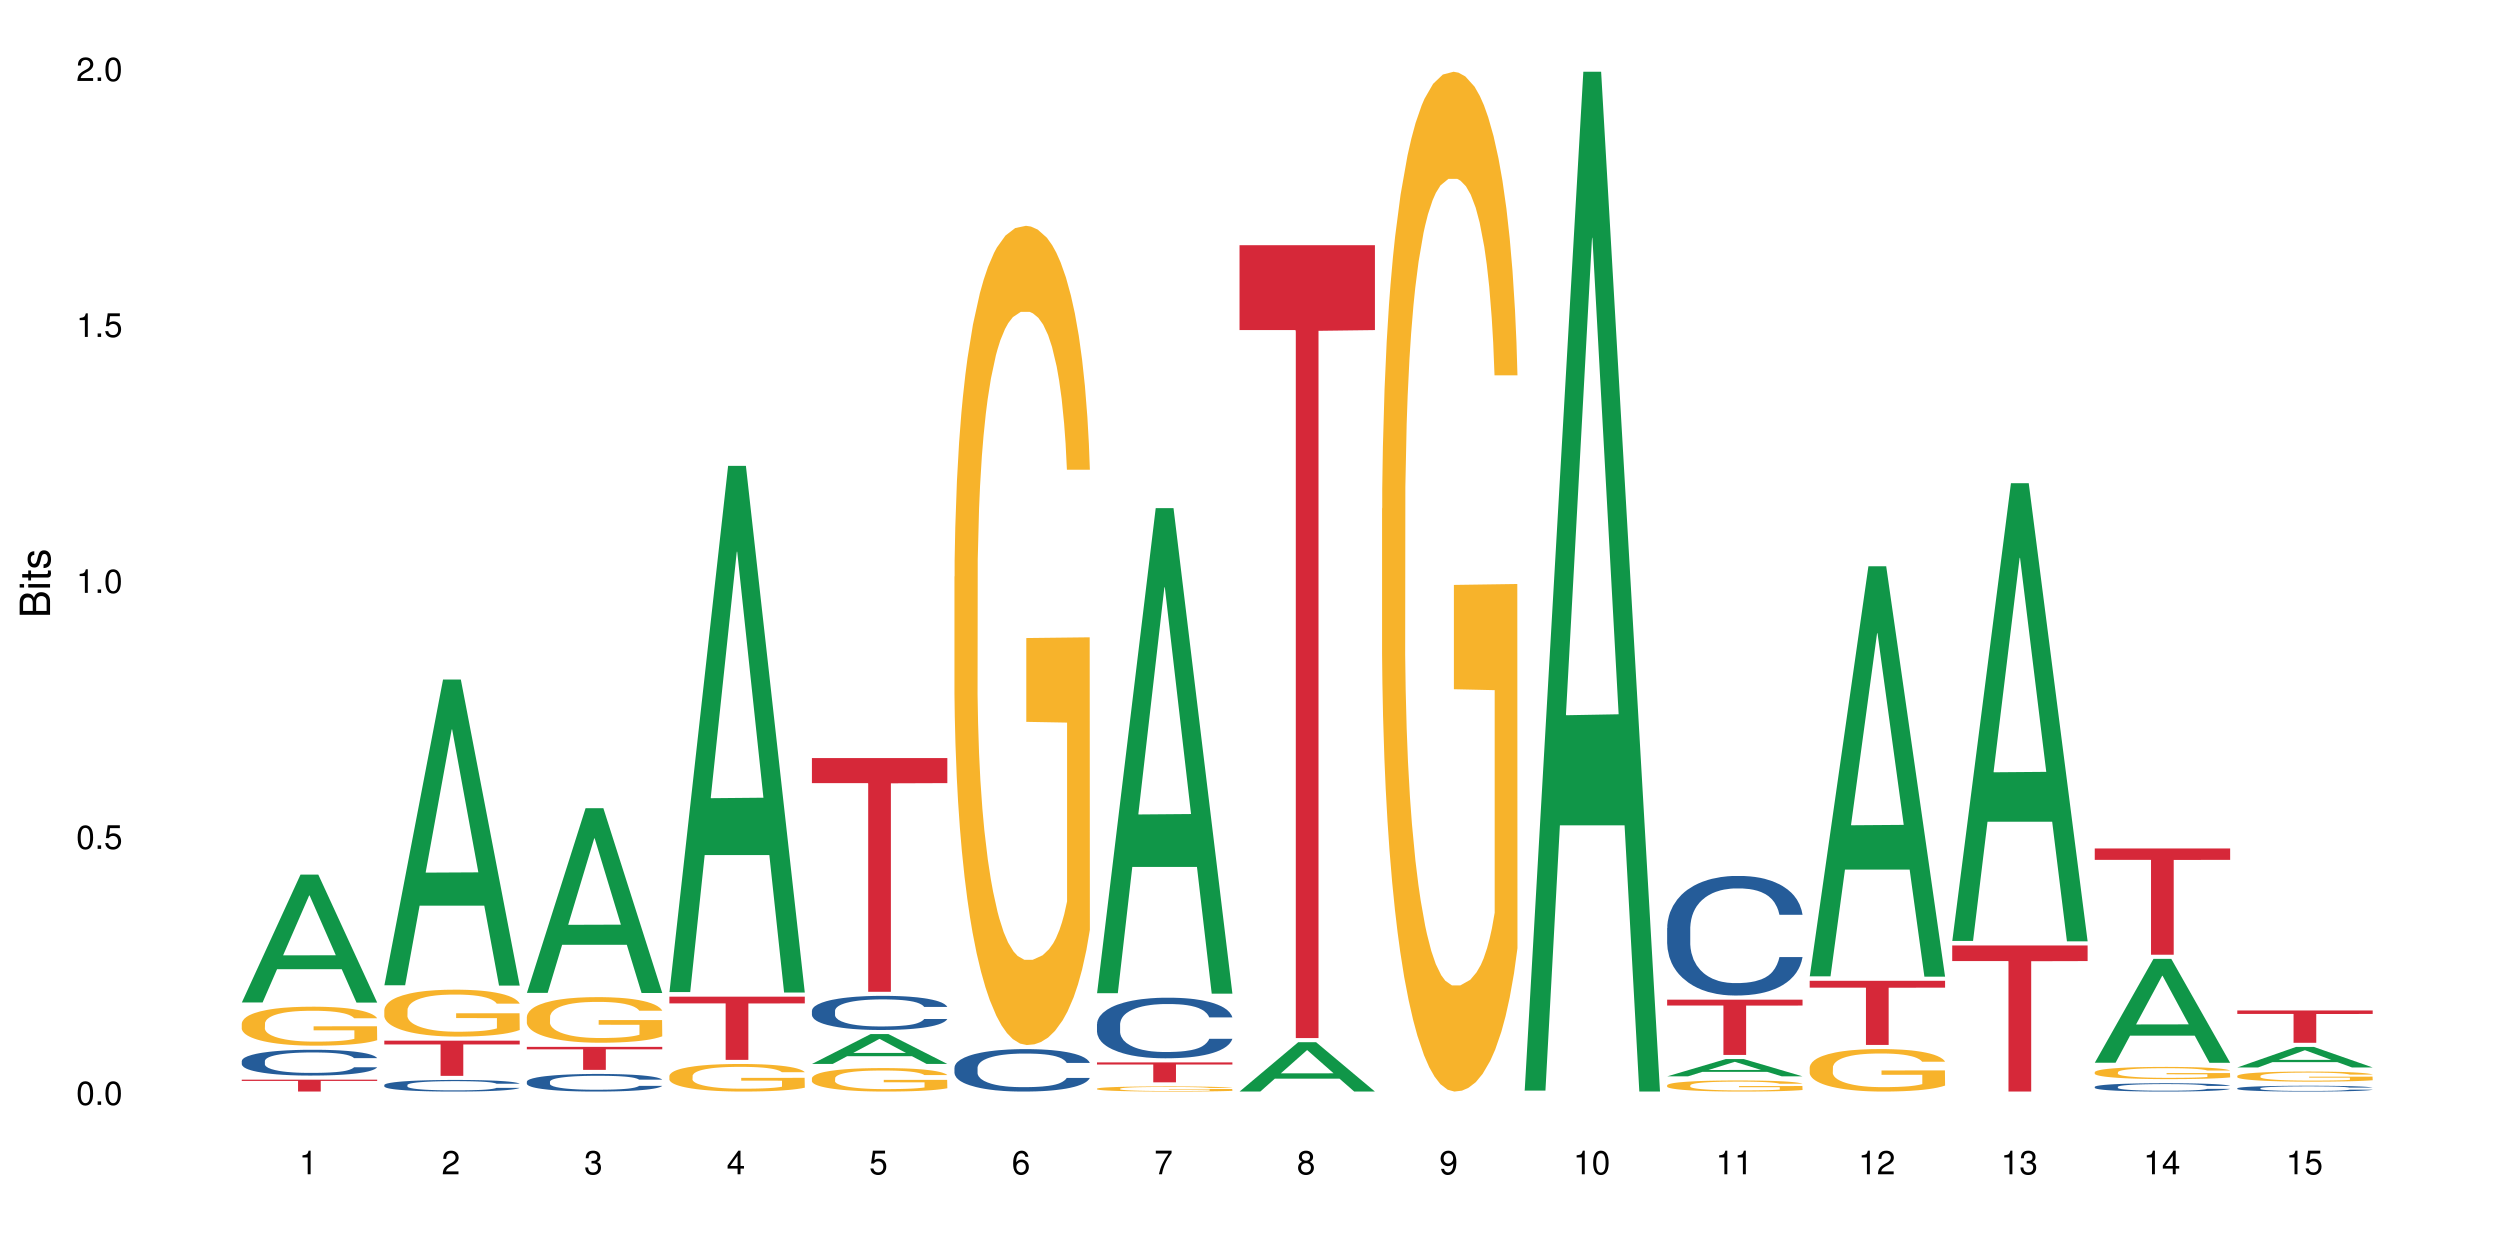 <?xml version="1.0" encoding="UTF-8"?>
<svg xmlns="http://www.w3.org/2000/svg" xmlns:xlink="http://www.w3.org/1999/xlink" width="720pt" height="360pt" viewBox="0 0 720 360" version="1.1">
<defs>
<g>
<symbol overflow="visible" id="glyph0-0">
<path style="stroke:none;" d=""/>
</symbol>
<symbol overflow="visible" id="glyph0-1">
<path style="stroke:none;" d="M 2.641 -6.797 C 2 -6.797 1.422 -6.531 1.078 -6.047 C 0.641 -5.453 0.406 -4.547 0.406 -3.297 C 0.406 -1 1.188 0.219 2.641 0.219 C 4.078 0.219 4.859 -1 4.859 -3.234 C 4.859 -4.562 4.656 -5.438 4.203 -6.047 C 3.844 -6.531 3.281 -6.797 2.641 -6.797 Z M 2.641 -6.047 C 3.547 -6.047 4 -5.125 4 -3.312 C 4 -1.375 3.562 -0.484 2.625 -0.484 C 1.734 -0.484 1.281 -1.422 1.281 -3.281 C 1.281 -5.141 1.734 -6.047 2.641 -6.047 Z M 2.641 -6.047 "/>
</symbol>
<symbol overflow="visible" id="glyph0-2">
<path style="stroke:none;" d="M 1.828 -1 L 0.828 -1 L 0.828 0 L 1.828 0 Z M 1.828 -1 "/>
</symbol>
<symbol overflow="visible" id="glyph0-3">
<path style="stroke:none;" d="M 4.562 -6.797 L 1.062 -6.797 L 0.547 -3.094 L 1.328 -3.094 C 1.719 -3.562 2.047 -3.734 2.578 -3.734 C 3.484 -3.734 4.062 -3.109 4.062 -2.094 C 4.062 -1.125 3.484 -0.531 2.578 -0.531 C 1.828 -0.531 1.375 -0.906 1.188 -1.672 L 0.328 -1.672 C 0.453 -1.109 0.547 -0.844 0.75 -0.594 C 1.125 -0.078 1.828 0.219 2.594 0.219 C 3.969 0.219 4.922 -0.781 4.922 -2.219 C 4.922 -3.562 4.031 -4.484 2.719 -4.484 C 2.25 -4.484 1.859 -4.359 1.469 -4.062 L 1.734 -5.969 L 4.562 -5.969 Z M 4.562 -6.797 "/>
</symbol>
<symbol overflow="visible" id="glyph0-4">
<path style="stroke:none;" d="M 2.484 -4.844 L 2.484 0 L 3.328 0 L 3.328 -6.797 L 2.766 -6.797 C 2.469 -5.75 2.281 -5.609 0.984 -5.453 L 0.984 -4.844 Z M 2.484 -4.844 "/>
</symbol>
<symbol overflow="visible" id="glyph0-5">
<path style="stroke:none;" d="M 4.859 -0.828 L 1.281 -0.828 C 1.359 -1.391 1.672 -1.75 2.5 -2.234 L 3.469 -2.75 C 4.406 -3.266 4.906 -3.969 4.906 -4.812 C 4.906 -5.375 4.672 -5.906 4.266 -6.266 C 3.859 -6.625 3.375 -6.797 2.719 -6.797 C 1.859 -6.797 1.219 -6.5 0.844 -5.922 C 0.609 -5.562 0.5 -5.125 0.484 -4.438 L 1.328 -4.438 C 1.359 -4.906 1.406 -5.188 1.531 -5.406 C 1.75 -5.812 2.188 -6.062 2.703 -6.062 C 3.469 -6.062 4.031 -5.516 4.031 -4.781 C 4.031 -4.25 3.719 -3.797 3.125 -3.438 L 2.234 -2.938 C 0.812 -2.141 0.406 -1.5 0.328 0 L 4.859 0 Z M 4.859 -0.828 "/>
</symbol>
<symbol overflow="visible" id="glyph0-6">
<path style="stroke:none;" d="M 2.125 -3.125 L 2.578 -3.125 C 3.516 -3.125 3.984 -2.703 3.984 -1.891 C 3.984 -1.031 3.469 -0.531 2.578 -0.531 C 1.656 -0.531 1.203 -0.984 1.156 -1.969 L 0.312 -1.969 C 0.344 -1.422 0.438 -1.078 0.609 -0.766 C 0.953 -0.109 1.625 0.219 2.547 0.219 C 3.953 0.219 4.859 -0.609 4.859 -1.906 C 4.859 -2.766 4.516 -3.25 3.703 -3.516 C 4.344 -3.766 4.656 -4.25 4.656 -4.938 C 4.656 -6.109 3.875 -6.797 2.578 -6.797 C 1.203 -6.797 0.484 -6.047 0.453 -4.609 L 1.297 -4.609 C 1.312 -5.016 1.344 -5.25 1.453 -5.453 C 1.641 -5.828 2.062 -6.062 2.594 -6.062 C 3.344 -6.062 3.797 -5.625 3.797 -4.906 C 3.797 -4.422 3.609 -4.141 3.25 -3.984 C 3.016 -3.891 2.719 -3.844 2.125 -3.844 Z M 2.125 -3.125 "/>
</symbol>
<symbol overflow="visible" id="glyph0-7">
<path style="stroke:none;" d="M 3.141 -1.625 L 3.141 0 L 3.984 0 L 3.984 -1.625 L 4.984 -1.625 L 4.984 -2.391 L 3.984 -2.391 L 3.984 -6.797 L 3.359 -6.797 L 0.266 -2.516 L 0.266 -1.625 Z M 3.141 -2.391 L 1 -2.391 L 3.141 -5.359 Z M 3.141 -2.391 "/>
</symbol>
<symbol overflow="visible" id="glyph0-8">
<path style="stroke:none;" d="M 4.781 -5.031 C 4.609 -6.141 3.891 -6.797 2.844 -6.797 C 2.094 -6.797 1.422 -6.438 1.031 -5.828 C 0.609 -5.172 0.406 -4.344 0.406 -3.094 C 0.406 -1.953 0.578 -1.234 0.984 -0.625 C 1.359 -0.078 1.953 0.219 2.703 0.219 C 3.984 0.219 4.922 -0.734 4.922 -2.078 C 4.922 -3.344 4.062 -4.234 2.844 -4.234 C 2.172 -4.234 1.641 -3.969 1.281 -3.469 C 1.281 -5.125 1.828 -6.047 2.797 -6.047 C 3.391 -6.047 3.797 -5.672 3.938 -5.031 Z M 2.734 -3.484 C 3.547 -3.484 4.062 -2.922 4.062 -2 C 4.062 -1.156 3.484 -0.531 2.703 -0.531 C 1.922 -0.531 1.328 -1.188 1.328 -2.047 C 1.328 -2.891 1.906 -3.484 2.734 -3.484 Z M 2.734 -3.484 "/>
</symbol>
<symbol overflow="visible" id="glyph0-9">
<path style="stroke:none;" d="M 4.984 -6.797 L 0.438 -6.797 L 0.438 -5.969 L 4.109 -5.969 C 2.5 -3.656 1.828 -2.234 1.328 0 L 2.219 0 C 2.594 -2.172 3.453 -4.047 4.984 -6.094 Z M 4.984 -6.797 "/>
</symbol>
<symbol overflow="visible" id="glyph0-10">
<path style="stroke:none;" d="M 3.75 -3.578 C 4.453 -4 4.688 -4.344 4.688 -4.984 C 4.688 -6.047 3.844 -6.797 2.641 -6.797 C 1.438 -6.797 0.594 -6.047 0.594 -4.984 C 0.594 -4.359 0.828 -4.016 1.516 -3.578 C 0.734 -3.203 0.359 -2.641 0.359 -1.891 C 0.359 -0.641 1.297 0.219 2.641 0.219 C 3.984 0.219 4.922 -0.641 4.922 -1.875 C 4.922 -2.641 4.531 -3.203 3.75 -3.578 Z M 2.641 -6.047 C 3.359 -6.047 3.812 -5.625 3.812 -4.969 C 3.812 -4.344 3.344 -3.922 2.641 -3.922 C 1.922 -3.922 1.453 -4.344 1.453 -4.984 C 1.453 -5.625 1.922 -6.047 2.641 -6.047 Z M 2.641 -3.203 C 3.484 -3.203 4.062 -2.672 4.062 -1.875 C 4.062 -1.062 3.484 -0.531 2.625 -0.531 C 1.797 -0.531 1.219 -1.078 1.219 -1.875 C 1.219 -2.672 1.797 -3.203 2.641 -3.203 Z M 2.641 -3.203 "/>
</symbol>
<symbol overflow="visible" id="glyph0-11">
<path style="stroke:none;" d="M 0.516 -1.547 C 0.672 -0.438 1.406 0.219 2.438 0.219 C 3.188 0.219 3.859 -0.141 4.266 -0.75 C 4.688 -1.406 4.891 -2.25 4.891 -3.484 C 4.891 -4.625 4.703 -5.359 4.312 -5.953 C 3.938 -6.5 3.344 -6.797 2.594 -6.797 C 1.297 -6.797 0.359 -5.844 0.359 -4.516 C 0.359 -3.25 1.234 -2.344 2.453 -2.344 C 3.094 -2.344 3.562 -2.578 4.016 -3.109 C 4 -1.453 3.469 -0.531 2.5 -0.531 C 1.906 -0.531 1.484 -0.906 1.359 -1.547 Z M 2.578 -6.062 C 3.375 -6.062 3.969 -5.406 3.969 -4.531 C 3.969 -3.688 3.375 -3.094 2.547 -3.094 C 1.734 -3.094 1.234 -3.672 1.234 -4.578 C 1.234 -5.438 1.797 -6.062 2.578 -6.062 Z M 2.578 -6.062 "/>
</symbol>
<symbol overflow="visible" id="glyph1-0">
<path style="stroke:none;" d=""/>
</symbol>
<symbol overflow="visible" id="glyph1-1">
<path style="stroke:none;" d="M 0 -0.953 L 0 -4.891 C 0 -5.719 -0.234 -6.344 -0.734 -6.797 C -1.188 -7.234 -1.812 -7.469 -2.5 -7.469 C -3.547 -7.469 -4.188 -7 -4.625 -5.875 C -4.984 -6.672 -5.641 -7.094 -6.531 -7.094 C -7.156 -7.094 -7.734 -6.859 -8.141 -6.391 C -8.562 -5.938 -8.75 -5.344 -8.75 -4.5 L -8.75 -0.953 Z M -4.984 -2.062 L -7.766 -2.062 L -7.766 -4.219 C -7.766 -4.844 -7.688 -5.203 -7.453 -5.5 C -7.219 -5.812 -6.859 -5.969 -6.375 -5.969 C -5.906 -5.969 -5.531 -5.812 -5.297 -5.5 C -5.062 -5.203 -4.984 -4.844 -4.984 -4.219 Z M -0.984 -2.062 L -4 -2.062 L -4 -4.781 C -4 -5.328 -3.859 -5.688 -3.578 -5.953 C -3.297 -6.219 -2.922 -6.359 -2.484 -6.359 C -2.062 -6.359 -1.688 -6.219 -1.406 -5.953 C -1.109 -5.688 -0.984 -5.328 -0.984 -4.781 Z M -0.984 -2.062 "/>
</symbol>
<symbol overflow="visible" id="glyph1-2">
<path style="stroke:none;" d="M -6.281 -1.797 L -6.281 -0.797 L 0 -0.797 L 0 -1.797 Z M -8.75 -1.797 L -8.75 -0.797 L -7.484 -0.797 L -7.484 -1.797 Z M -8.75 -1.797 "/>
</symbol>
<symbol overflow="visible" id="glyph1-3">
<path style="stroke:none;" d="M -6.281 -3.047 L -6.281 -2.016 L -8.016 -2.016 L -8.016 -1.016 L -6.281 -1.016 L -6.281 -0.172 L -5.469 -0.172 L -5.469 -1.016 L -0.719 -1.016 C -0.078 -1.016 0.281 -1.453 0.281 -2.234 C 0.281 -2.469 0.25 -2.719 0.188 -3.047 L -0.641 -3.047 C -0.609 -2.922 -0.594 -2.766 -0.594 -2.562 C -0.594 -2.141 -0.719 -2.016 -1.156 -2.016 L -5.469 -2.016 L -5.469 -3.047 Z M -6.281 -3.047 "/>
</symbol>
<symbol overflow="visible" id="glyph1-4">
<path style="stroke:none;" d="M -4.531 -5.25 C -5.766 -5.25 -6.469 -4.422 -6.469 -2.969 C -6.469 -1.516 -5.719 -0.562 -4.547 -0.562 C -3.562 -0.562 -3.094 -1.062 -2.734 -2.562 L -2.516 -3.484 C -2.344 -4.188 -2.094 -4.469 -1.625 -4.469 C -1.047 -4.469 -0.641 -3.875 -0.641 -3 C -0.641 -2.453 -0.797 -2 -1.062 -1.75 C -1.25 -1.594 -1.422 -1.531 -1.875 -1.469 L -1.875 -0.406 C -0.422 -0.453 0.281 -1.266 0.281 -2.922 C 0.281 -4.5 -0.5 -5.516 -1.719 -5.516 C -2.656 -5.516 -3.172 -4.984 -3.469 -3.734 L -3.703 -2.766 C -3.891 -1.953 -4.156 -1.609 -4.594 -1.609 C -5.172 -1.609 -5.547 -2.125 -5.547 -2.938 C -5.547 -3.75 -5.203 -4.172 -4.531 -4.203 Z M -4.531 -5.25 "/>
</symbol>
</g>
</defs>
<g id="surface78750">
<rect x="0" y="0" width="720" height="360" style="fill:rgb(100%,100%,100%);fill-opacity:1;stroke:none;"/>
<path style=" stroke:none;fill-rule:nonzero;fill:rgb(6.275%,58.824%,28.235%);fill-opacity:1;" d="M 69.629 288.711 L 69.672 288.676 L 86.547 251.887 L 91.672 251.887 L 108.629 288.746 L 102.668 288.746 L 98.418 279.125 L 79.797 279.125 L 75.629 288.711 L 69.629 288.711 L 81.586 275.145 L 96.711 275.109 L 89.172 257.91 L 89.086 257.875 L 89.004 257.977 L 81.547 275.109 L 81.586 275.145 Z M 69.629 288.711 "/>
<path style=" stroke:none;fill-rule:nonzero;fill:rgb(14.51%,36.078%,60%);fill-opacity:1;" d="M 69.629 305.57 L 69.676 305.562 L 69.676 305.398 L 69.82 305.141 L 70.152 304.816 L 70.484 304.59 L 71.34 304.191 L 72.531 303.805 L 73.766 303.504 L 74.672 303.328 L 75.48 303.191 L 77.332 302.941 L 78.523 302.812 L 79.809 302.695 L 81.375 302.582 L 82.52 302.512 L 85.086 302.406 L 86.988 302.355 L 88.461 302.336 L 91.648 302.336 L 93.551 302.363 L 94.93 302.398 L 96.453 302.453 L 97.738 302.512 L 99.973 302.664 L 101.969 302.852 L 102.871 302.961 L 104.301 303.172 L 105.395 303.375 L 106.156 303.551 L 107.012 303.805 L 107.77 304.109 L 108.344 304.457 L 108.629 304.746 L 101.969 304.746 L 101.637 304.477 L 101.258 304.266 L 100.543 303.988 L 99.828 303.789 L 98.832 303.594 L 97.926 303.465 L 96.691 303.336 L 95.598 303.254 L 94.453 303.191 L 93.359 303.152 L 91.27 303.109 L 88.844 303.109 L 87.938 303.125 L 86.086 303.18 L 85.086 303.227 L 83.66 303.32 L 82.66 303.41 L 81.473 303.547 L 80.664 303.66 L 79.664 303.836 L 78.949 303.992 L 78.141 304.219 L 77.668 304.387 L 77.238 304.578 L 76.859 304.801 L 76.574 305.039 L 76.383 305.289 L 76.289 305.535 L 76.289 306.59 L 76.383 306.832 L 76.621 307.117 L 77.238 307.531 L 78.141 307.891 L 79.188 308.176 L 80.188 308.379 L 80.758 308.477 L 81.52 308.586 L 82.707 308.719 L 84.422 308.855 L 85.418 308.91 L 86.941 308.965 L 88.512 308.992 L 90.602 308.992 L 92.457 308.965 L 93.695 308.93 L 94.977 308.875 L 96.738 308.762 L 97.832 308.652 L 98.781 308.523 L 99.496 308.395 L 99.973 308.285 L 100.684 308.074 L 101.258 307.844 L 101.684 307.605 L 101.969 307.375 L 108.629 307.375 L 108.344 307.648 L 107.914 307.914 L 107.484 308.109 L 106.82 308.348 L 106.059 308.559 L 104.965 308.797 L 104.062 308.949 L 102.871 309.121 L 101.777 309.25 L 100.59 309.367 L 98.832 309.5 L 97.688 309.57 L 96.453 309.629 L 94.977 309.684 L 93.125 309.73 L 91.125 309.758 L 89.27 309.766 L 87.273 309.754 L 85.801 309.727 L 83.848 309.664 L 81.426 309.543 L 79.664 309.414 L 78.285 309.285 L 77.098 309.148 L 75.766 308.965 L 74.051 308.664 L 73.008 308.434 L 72.293 308.246 L 71.484 307.98 L 70.914 307.742 L 70.246 307.363 L 69.773 306.879 L 69.629 306.508 Z M 69.629 305.57 "/>
<path style=" stroke:none;fill-rule:nonzero;fill:rgb(96.863%,70.196%,16.863%);fill-opacity:1;" d="M 69.629 294.734 L 69.676 294.727 L 69.676 294.52 L 69.867 294.059 L 70.344 293.422 L 70.961 292.898 L 71.625 292.488 L 72.055 292.273 L 72.77 291.965 L 73.387 291.742 L 74.957 291.277 L 76.953 290.848 L 78.047 290.664 L 79.285 290.488 L 81.043 290.293 L 81.852 290.223 L 84.324 290.059 L 87.133 289.957 L 90.223 289.926 L 91.648 289.934 L 93.598 289.977 L 96.262 290.09 L 97.785 290.191 L 98.973 290.293 L 100.211 290.426 L 101.73 290.633 L 103.16 290.879 L 104.301 291.125 L 105.441 291.434 L 106.391 291.762 L 107.199 292.121 L 107.914 292.551 L 108.344 292.91 L 108.629 293.27 L 102.016 293.27 L 101.637 292.91 L 101.207 292.633 L 100.496 292.293 L 99.781 292.047 L 99.066 291.852 L 97.738 291.586 L 96.594 291.422 L 95.168 291.277 L 93.789 291.188 L 92.219 291.125 L 91.27 291.105 L 88.746 291.105 L 86.465 291.176 L 85.133 291.258 L 84.184 291.34 L 82.852 291.492 L 82.043 291.617 L 81.566 291.699 L 80.141 292.016 L 79.188 292.305 L 78.664 292.5 L 78 292.809 L 77.523 293.086 L 77 293.496 L 76.715 293.801 L 76.336 294.5 L 76.289 296.348 L 76.43 296.734 L 76.715 297.156 L 77.098 297.527 L 77.668 297.914 L 78.238 298.215 L 79.234 298.613 L 80.094 298.879 L 80.758 299.055 L 82.043 299.332 L 82.566 299.422 L 83.801 299.609 L 85.086 299.754 L 86.656 299.875 L 87.844 299.938 L 89.746 299.988 L 92.172 299.988 L 95.027 299.926 L 96.832 299.844 L 98.07 299.762 L 98.879 299.691 L 99.875 299.578 L 100.59 299.477 L 101.258 299.363 L 102.062 299.188 L 102.062 296.734 L 90.316 296.727 L 90.316 295.578 L 108.578 295.566 L 108.629 299.578 L 107.629 299.855 L 106.391 300.121 L 105.203 300.328 L 103.965 300.5 L 102.207 300.695 L 100.781 300.82 L 98.594 300.961 L 96.594 301.055 L 94.504 301.117 L 92.648 301.148 L 90.461 301.156 L 88.512 301.137 L 86.418 301.074 L 84.754 300.992 L 83.23 300.891 L 81.711 300.758 L 79.809 300.543 L 78.57 300.367 L 77.285 300.152 L 76.004 299.895 L 74.859 299.617 L 74.102 299.402 L 73.34 299.156 L 72.531 298.848 L 71.77 298.5 L 71.199 298.184 L 70.676 297.824 L 70.297 297.484 L 69.914 297.023 L 69.723 296.652 L 69.629 296.336 Z M 69.629 294.734 "/>
<path style=" stroke:none;fill-rule:nonzero;fill:rgb(83.922%,15.686%,22.353%);fill-opacity:1;" d="M 69.629 310.945 L 108.629 310.945 L 108.629 311.312 L 92.375 311.316 L 92.375 314.371 L 85.836 314.371 L 85.836 311.32 L 85.742 311.312 L 69.629 311.312 Z M 69.629 310.945 "/>
<path style=" stroke:none;fill-rule:nonzero;fill:rgb(6.275%,58.824%,28.235%);fill-opacity:1;" d="M 110.68 283.758 L 110.723 283.676 L 127.598 195.699 L 132.719 195.699 L 149.68 283.844 L 143.719 283.844 L 139.469 260.832 L 120.848 260.832 L 116.68 283.758 L 110.68 283.758 L 122.637 251.316 L 137.762 251.234 L 130.223 210.098 L 130.137 210.016 L 130.055 210.266 L 122.598 251.234 L 122.637 251.316 Z M 110.68 283.758 "/>
<path style=" stroke:none;fill-rule:nonzero;fill:rgb(14.51%,36.078%,60%);fill-opacity:1;" d="M 110.68 312.48 L 110.727 312.48 L 110.727 312.406 L 110.871 312.289 L 111.203 312.145 L 111.535 312.043 L 112.391 311.863 L 113.582 311.688 L 114.816 311.555 L 115.723 311.473 L 116.531 311.414 L 118.383 311.301 L 119.574 311.242 L 120.859 311.188 L 122.426 311.137 L 123.57 311.105 L 126.137 311.059 L 128.039 311.035 L 129.512 311.027 L 132.699 311.027 L 134.602 311.039 L 135.98 311.055 L 137.504 311.078 L 138.789 311.105 L 141.023 311.176 L 143.02 311.258 L 143.922 311.309 L 145.352 311.402 L 146.445 311.496 L 147.207 311.574 L 148.062 311.688 L 148.82 311.824 L 149.395 311.98 L 149.68 312.113 L 143.02 312.113 L 142.688 311.988 L 142.305 311.895 L 141.594 311.77 L 140.879 311.68 L 139.883 311.594 L 138.977 311.535 L 137.742 311.477 L 136.648 311.441 L 135.504 311.414 L 134.41 311.395 L 132.32 311.375 L 129.895 311.375 L 128.988 311.383 L 127.137 311.406 L 126.137 311.43 L 124.711 311.469 L 123.711 311.512 L 122.523 311.57 L 121.715 311.625 L 120.715 311.703 L 120 311.773 L 119.191 311.875 L 118.719 311.949 L 118.289 312.035 L 117.91 312.137 L 117.625 312.242 L 117.434 312.355 L 117.34 312.469 L 117.34 312.941 L 117.434 313.051 L 117.672 313.18 L 118.289 313.367 L 119.191 313.527 L 120.238 313.656 L 121.238 313.746 L 121.809 313.789 L 122.57 313.84 L 123.758 313.898 L 125.473 313.961 L 126.469 313.984 L 127.992 314.012 L 129.562 314.023 L 131.652 314.023 L 133.508 314.012 L 134.746 313.996 L 136.027 313.969 L 137.789 313.918 L 138.883 313.871 L 139.832 313.812 L 140.547 313.754 L 141.023 313.703 L 141.734 313.609 L 142.305 313.504 L 142.734 313.398 L 143.02 313.297 L 149.68 313.297 L 149.395 313.418 L 148.965 313.535 L 148.535 313.625 L 147.871 313.73 L 147.109 313.828 L 146.016 313.934 L 145.113 314.004 L 143.922 314.082 L 142.828 314.137 L 141.641 314.191 L 139.883 314.25 L 138.738 314.281 L 137.504 314.309 L 136.027 314.336 L 134.176 314.355 L 132.176 314.367 L 130.32 314.371 L 128.324 314.363 L 126.852 314.352 L 124.898 314.324 L 122.473 314.27 L 120.715 314.211 L 119.336 314.152 L 118.148 314.094 L 116.816 314.012 L 115.102 313.875 L 114.059 313.773 L 113.344 313.688 L 112.535 313.566 L 111.965 313.461 L 111.297 313.289 L 110.824 313.07 L 110.68 312.902 Z M 110.68 312.48 "/>
<path style=" stroke:none;fill-rule:nonzero;fill:rgb(96.863%,70.196%,16.863%);fill-opacity:1;" d="M 110.68 290.812 L 110.727 290.801 L 110.727 290.555 L 110.918 289.996 L 111.395 289.23 L 112.012 288.602 L 112.676 288.109 L 113.105 287.848 L 113.82 287.48 L 114.438 287.207 L 116.008 286.652 L 118.004 286.133 L 119.098 285.91 L 120.336 285.699 L 122.094 285.465 L 122.902 285.379 L 125.375 285.184 L 128.18 285.059 L 131.273 285.023 L 132.699 285.035 L 134.648 285.082 L 137.312 285.219 L 138.836 285.344 L 140.023 285.465 L 141.262 285.625 L 142.781 285.875 L 144.207 286.172 L 145.352 286.465 L 146.492 286.836 L 147.441 287.23 L 148.25 287.664 L 148.965 288.184 L 149.395 288.613 L 149.68 289.047 L 143.066 289.047 L 142.688 288.613 L 142.258 288.281 L 141.547 287.875 L 140.832 287.578 L 140.117 287.344 L 138.789 287.023 L 137.645 286.824 L 136.219 286.652 L 134.84 286.539 L 133.27 286.465 L 132.32 286.441 L 129.797 286.441 L 127.516 286.527 L 126.184 286.625 L 125.234 286.727 L 123.902 286.91 L 123.094 287.059 L 122.617 287.156 L 121.191 287.539 L 120.238 287.887 L 119.715 288.121 L 119.051 288.492 L 118.574 288.824 L 118.051 289.316 L 117.766 289.688 L 117.387 290.527 L 117.34 292.75 L 117.48 293.219 L 117.766 293.727 L 118.148 294.172 L 118.719 294.641 L 119.289 294.996 L 120.285 295.48 L 121.145 295.801 L 121.809 296.012 L 123.094 296.344 L 123.617 296.453 L 124.852 296.676 L 126.137 296.852 L 127.707 296.996 L 128.895 297.07 L 130.797 297.133 L 133.223 297.133 L 136.078 297.059 L 137.883 296.961 L 139.121 296.863 L 139.93 296.777 L 140.926 296.641 L 141.641 296.516 L 142.305 296.379 L 143.113 296.172 L 143.113 293.219 L 131.367 293.207 L 131.367 291.824 L 149.629 291.812 L 149.68 296.641 L 148.68 296.973 L 147.441 297.293 L 146.254 297.543 L 145.016 297.75 L 143.258 297.984 L 141.832 298.133 L 139.645 298.305 L 137.645 298.418 L 135.555 298.492 L 133.699 298.527 L 131.512 298.543 L 129.562 298.516 L 127.469 298.441 L 125.805 298.344 L 124.281 298.219 L 122.762 298.059 L 120.859 297.801 L 119.621 297.59 L 118.336 297.332 L 117.055 297.023 L 115.91 296.688 L 115.152 296.43 L 114.391 296.133 L 113.582 295.762 L 112.82 295.344 L 112.25 294.961 L 111.727 294.527 L 111.348 294.121 L 110.965 293.566 L 110.773 293.121 L 110.68 292.738 Z M 110.68 290.812 "/>
<path style=" stroke:none;fill-rule:nonzero;fill:rgb(83.922%,15.686%,22.353%);fill-opacity:1;" d="M 110.68 299.719 L 149.68 299.719 L 149.68 300.805 L 133.426 300.812 L 133.426 309.848 L 126.887 309.848 L 126.887 300.824 L 126.793 300.805 L 110.68 300.805 Z M 110.68 299.719 "/>
<path style=" stroke:none;fill-rule:nonzero;fill:rgb(6.275%,58.824%,28.235%);fill-opacity:1;" d="M 151.73 285.941 L 151.773 285.891 L 168.648 232.758 L 173.77 232.758 L 190.73 285.992 L 184.77 285.992 L 180.52 272.098 L 161.898 272.098 L 157.73 285.941 L 151.73 285.941 L 163.688 266.348 L 178.812 266.297 L 171.27 241.457 L 171.188 241.406 L 171.105 241.555 L 163.648 266.297 L 163.688 266.348 Z M 151.73 285.941 "/>
<path style=" stroke:none;fill-rule:nonzero;fill:rgb(14.51%,36.078%,60%);fill-opacity:1;" d="M 151.73 311.508 L 151.777 311.504 L 151.777 311.391 L 151.922 311.215 L 152.254 310.992 L 152.586 310.84 L 153.441 310.566 L 154.633 310.301 L 155.867 310.098 L 156.773 309.977 L 157.582 309.887 L 159.434 309.715 L 160.625 309.625 L 161.91 309.547 L 163.477 309.469 L 164.617 309.422 L 167.188 309.348 L 169.09 309.316 L 170.562 309.301 L 173.75 309.301 L 175.652 309.32 L 177.031 309.344 L 178.555 309.379 L 179.84 309.422 L 182.074 309.523 L 184.07 309.652 L 184.973 309.727 L 186.402 309.871 L 187.496 310.012 L 188.254 310.133 L 189.113 310.301 L 189.871 310.512 L 190.445 310.746 L 190.73 310.945 L 184.07 310.945 L 183.738 310.762 L 183.355 310.617 L 182.645 310.426 L 181.93 310.293 L 180.934 310.16 L 180.027 310.07 L 178.793 309.984 L 177.699 309.926 L 176.555 309.887 L 175.461 309.859 L 173.371 309.828 L 170.945 309.828 L 170.039 309.84 L 168.188 309.875 L 167.188 309.91 L 165.762 309.973 L 164.762 310.035 L 163.574 310.125 L 162.766 310.207 L 161.766 310.324 L 161.051 310.434 L 160.242 310.586 L 159.77 310.699 L 159.34 310.832 L 158.961 310.984 L 158.676 311.145 L 158.484 311.316 L 158.391 311.484 L 158.391 312.203 L 158.484 312.367 L 158.723 312.562 L 159.34 312.848 L 160.242 313.094 L 161.289 313.285 L 162.289 313.426 L 162.859 313.492 L 163.621 313.562 L 164.809 313.656 L 166.52 313.75 L 167.52 313.785 L 169.043 313.824 L 170.613 313.844 L 172.703 313.844 L 174.559 313.824 L 175.797 313.801 L 177.078 313.766 L 178.84 313.684 L 179.934 313.609 L 180.883 313.523 L 181.598 313.434 L 182.074 313.359 L 182.785 313.219 L 183.355 313.059 L 183.785 312.898 L 184.07 312.738 L 190.73 312.738 L 190.445 312.926 L 190.016 313.105 L 189.586 313.238 L 188.922 313.402 L 188.16 313.547 L 187.066 313.707 L 186.164 313.816 L 184.973 313.93 L 183.879 314.02 L 182.691 314.098 L 180.934 314.191 L 179.789 314.234 L 178.555 314.277 L 177.078 314.316 L 175.227 314.348 L 173.227 314.367 L 171.371 314.371 L 169.375 314.363 L 167.902 314.344 L 165.949 314.301 L 163.523 314.219 L 161.766 314.129 L 160.387 314.043 L 159.199 313.949 L 157.867 313.824 L 156.152 313.621 L 155.105 313.461 L 154.395 313.332 L 153.586 313.152 L 153.016 312.988 L 152.348 312.73 L 151.875 312.402 L 151.73 312.148 Z M 151.73 311.508 "/>
<path style=" stroke:none;fill-rule:nonzero;fill:rgb(96.863%,70.196%,16.863%);fill-opacity:1;" d="M 151.73 292.801 L 151.777 292.789 L 151.777 292.547 L 151.969 292.008 L 152.445 291.266 L 153.062 290.652 L 153.727 290.172 L 154.156 289.918 L 154.871 289.559 L 155.488 289.297 L 157.059 288.754 L 159.055 288.25 L 160.148 288.035 L 161.387 287.832 L 163.145 287.605 L 163.953 287.52 L 166.426 287.328 L 169.23 287.207 L 172.324 287.172 L 173.75 287.184 L 175.699 287.23 L 178.363 287.363 L 179.887 287.484 L 181.074 287.605 L 182.312 287.762 L 183.832 288 L 185.258 288.289 L 186.402 288.574 L 187.543 288.938 L 188.492 289.32 L 189.301 289.738 L 190.016 290.242 L 190.445 290.664 L 190.73 291.082 L 184.117 291.082 L 183.738 290.664 L 183.309 290.34 L 182.598 289.945 L 181.883 289.656 L 181.168 289.43 L 179.84 289.117 L 178.695 288.926 L 177.27 288.754 L 175.891 288.648 L 174.32 288.574 L 173.371 288.551 L 170.848 288.551 L 168.566 288.637 L 167.234 288.73 L 166.285 288.828 L 164.953 289.008 L 164.145 289.152 L 163.668 289.246 L 162.242 289.621 L 161.289 289.957 L 160.766 290.184 L 160.102 290.543 L 159.625 290.867 L 159.102 291.348 L 158.816 291.707 L 158.438 292.523 L 158.391 294.684 L 158.531 295.141 L 158.816 295.633 L 159.199 296.062 L 159.77 296.52 L 160.34 296.867 L 161.336 297.336 L 162.195 297.648 L 162.859 297.852 L 164.145 298.176 L 164.668 298.285 L 165.902 298.5 L 167.188 298.668 L 168.758 298.812 L 169.945 298.883 L 171.848 298.945 L 174.273 298.945 L 177.129 298.871 L 178.934 298.777 L 180.172 298.68 L 180.98 298.594 L 181.977 298.465 L 182.691 298.344 L 183.355 298.211 L 184.164 298.008 L 184.164 295.141 L 172.418 295.129 L 172.418 293.785 L 190.68 293.773 L 190.73 298.465 L 189.73 298.789 L 188.492 299.102 L 187.305 299.34 L 186.066 299.543 L 184.309 299.773 L 182.883 299.914 L 180.695 300.082 L 178.695 300.191 L 176.605 300.262 L 174.75 300.301 L 172.562 300.312 L 170.613 300.289 L 168.52 300.215 L 166.855 300.121 L 165.332 300 L 163.812 299.844 L 161.91 299.59 L 160.672 299.387 L 159.387 299.137 L 158.105 298.836 L 156.961 298.512 L 156.203 298.258 L 155.441 297.973 L 154.633 297.613 L 153.871 297.203 L 153.301 296.832 L 152.777 296.41 L 152.398 296.016 L 152.016 295.477 L 151.824 295.043 L 151.73 294.672 Z M 151.73 292.801 "/>
<path style=" stroke:none;fill-rule:nonzero;fill:rgb(83.922%,15.686%,22.353%);fill-opacity:1;" d="M 151.73 301.492 L 190.73 301.492 L 190.73 302.199 L 174.477 302.207 L 174.477 308.121 L 167.938 308.121 L 167.938 302.215 L 167.84 302.199 L 151.73 302.199 Z M 151.73 301.492 "/>
<path style=" stroke:none;fill-rule:nonzero;fill:rgb(6.275%,58.824%,28.235%);fill-opacity:1;" d="M 192.781 285.711 L 192.824 285.566 L 209.695 134.172 L 214.82 134.172 L 231.781 285.852 L 225.82 285.852 L 221.57 246.258 L 202.949 246.258 L 198.781 285.711 L 192.781 285.711 L 204.738 229.879 L 219.863 229.738 L 212.32 158.953 L 212.238 158.812 L 212.156 159.238 L 204.699 229.738 L 204.738 229.879 Z M 192.781 285.711 "/>
<path style=" stroke:none;fill-rule:nonzero;fill:rgb(96.863%,70.196%,16.863%);fill-opacity:1;" d="M 192.781 309.828 L 192.828 309.82 L 192.828 309.676 L 193.02 309.348 L 193.496 308.898 L 194.113 308.527 L 194.777 308.238 L 195.207 308.086 L 195.922 307.867 L 196.539 307.707 L 198.109 307.383 L 200.105 307.078 L 201.199 306.945 L 202.438 306.824 L 204.195 306.684 L 205.004 306.633 L 207.477 306.52 L 210.281 306.445 L 213.375 306.426 L 214.801 306.43 L 216.75 306.461 L 219.414 306.539 L 220.938 306.613 L 222.125 306.684 L 223.363 306.781 L 224.883 306.926 L 226.309 307.098 L 227.453 307.273 L 228.594 307.492 L 229.543 307.723 L 230.352 307.977 L 231.066 308.281 L 231.496 308.535 L 231.781 308.789 L 225.168 308.789 L 224.789 308.535 L 224.359 308.34 L 223.648 308.102 L 222.934 307.926 L 222.219 307.789 L 220.887 307.602 L 219.746 307.484 L 218.32 307.383 L 216.941 307.316 L 215.371 307.273 L 214.422 307.258 L 211.898 307.258 L 209.617 307.309 L 208.285 307.367 L 207.336 307.426 L 206.004 307.535 L 205.195 307.621 L 204.719 307.68 L 203.293 307.906 L 202.34 308.109 L 201.816 308.246 L 201.152 308.465 L 200.676 308.66 L 200.152 308.949 L 199.867 309.168 L 199.488 309.66 L 199.441 310.969 L 199.582 311.242 L 199.867 311.539 L 200.25 311.801 L 200.82 312.078 L 201.391 312.289 L 202.387 312.57 L 203.246 312.758 L 203.91 312.883 L 205.195 313.078 L 205.719 313.145 L 206.953 313.273 L 208.238 313.375 L 209.809 313.465 L 210.996 313.508 L 212.898 313.543 L 215.324 313.543 L 218.18 313.5 L 219.984 313.441 L 221.223 313.383 L 222.031 313.332 L 223.027 313.254 L 223.742 313.18 L 224.406 313.102 L 225.215 312.977 L 225.215 311.242 L 213.469 311.234 L 213.469 310.422 L 231.73 310.414 L 231.781 313.254 L 230.781 313.449 L 229.543 313.637 L 228.355 313.781 L 227.117 313.906 L 225.359 314.043 L 223.934 314.133 L 221.746 314.234 L 219.746 314.297 L 217.656 314.34 L 215.801 314.363 L 213.613 314.371 L 211.664 314.355 L 209.57 314.312 L 207.906 314.254 L 206.383 314.184 L 204.859 314.086 L 202.957 313.934 L 201.723 313.812 L 200.438 313.66 L 199.152 313.477 L 198.012 313.281 L 197.25 313.129 L 196.492 312.957 L 195.684 312.738 L 194.922 312.492 L 194.352 312.266 L 193.828 312.012 L 193.445 311.773 L 193.066 311.445 L 192.875 311.184 L 192.781 310.961 Z M 192.781 309.828 "/>
<path style=" stroke:none;fill-rule:nonzero;fill:rgb(83.922%,15.686%,22.353%);fill-opacity:1;" d="M 192.781 287.031 L 231.781 287.031 L 231.781 288.98 L 215.527 289 L 215.527 305.246 L 208.988 305.246 L 208.988 289.016 L 208.891 288.98 L 192.781 288.98 Z M 192.781 287.031 "/>
<path style=" stroke:none;fill-rule:nonzero;fill:rgb(6.275%,58.824%,28.235%);fill-opacity:1;" d="M 233.832 306.414 L 233.875 306.406 L 250.746 297.816 L 255.871 297.816 L 272.832 306.422 L 266.871 306.422 L 262.621 304.176 L 244 304.176 L 239.832 306.414 L 233.832 306.414 L 245.789 303.246 L 260.914 303.238 L 253.371 299.223 L 253.289 299.215 L 253.207 299.238 L 245.75 303.238 L 245.789 303.246 Z M 233.832 306.414 "/>
<path style=" stroke:none;fill-rule:nonzero;fill:rgb(14.51%,36.078%,60%);fill-opacity:1;" d="M 233.832 291.086 L 233.879 291.078 L 233.879 290.863 L 234.023 290.523 L 234.355 290.09 L 234.688 289.793 L 235.543 289.266 L 236.734 288.754 L 237.969 288.355 L 238.875 288.125 L 239.684 287.945 L 241.535 287.613 L 242.727 287.441 L 244.008 287.289 L 245.578 287.137 L 246.719 287.047 L 249.289 286.902 L 251.191 286.84 L 252.664 286.812 L 255.852 286.812 L 257.754 286.848 L 259.133 286.895 L 260.656 286.965 L 261.938 287.047 L 264.176 287.242 L 266.172 287.496 L 267.074 287.637 L 268.504 287.918 L 269.598 288.188 L 270.355 288.422 L 271.215 288.754 L 271.973 289.156 L 272.543 289.613 L 272.832 290 L 266.172 290 L 265.84 289.641 L 265.457 289.363 L 264.746 288.996 L 264.031 288.734 L 263.031 288.473 L 262.129 288.305 L 260.895 288.133 L 259.801 288.023 L 258.656 287.945 L 257.562 287.891 L 255.473 287.836 L 253.047 287.836 L 252.141 287.855 L 250.289 287.926 L 249.289 287.988 L 247.863 288.113 L 246.863 288.23 L 245.676 288.41 L 244.867 288.562 L 243.867 288.797 L 243.152 289.004 L 242.344 289.301 L 241.871 289.523 L 241.441 289.777 L 241.062 290.074 L 240.777 290.387 L 240.586 290.719 L 240.492 291.043 L 240.492 292.434 L 240.586 292.758 L 240.824 293.137 L 241.441 293.684 L 242.344 294.16 L 243.391 294.535 L 244.391 294.805 L 244.961 294.934 L 245.723 295.074 L 246.91 295.254 L 248.621 295.434 L 249.621 295.508 L 251.145 295.578 L 252.711 295.613 L 254.805 295.613 L 256.66 295.578 L 257.898 295.535 L 259.18 295.461 L 260.941 295.309 L 262.035 295.164 L 262.984 294.996 L 263.699 294.824 L 264.176 294.68 L 264.887 294.402 L 265.457 294.098 L 265.887 293.781 L 266.172 293.477 L 272.832 293.477 L 272.543 293.836 L 272.117 294.188 L 271.688 294.445 L 271.023 294.762 L 270.262 295.039 L 269.168 295.355 L 268.266 295.562 L 267.074 295.785 L 265.98 295.957 L 264.793 296.109 L 263.031 296.289 L 261.891 296.379 L 260.656 296.461 L 259.18 296.531 L 257.324 296.594 L 255.328 296.629 L 253.473 296.641 L 251.477 296.621 L 250.004 296.586 L 248.051 296.504 L 245.625 296.344 L 243.867 296.172 L 242.488 296 L 241.297 295.82 L 239.969 295.578 L 238.254 295.184 L 237.207 294.879 L 236.496 294.625 L 235.688 294.277 L 235.117 293.961 L 234.449 293.461 L 233.977 292.82 L 233.832 292.328 Z M 233.832 291.086 "/>
<path style=" stroke:none;fill-rule:nonzero;fill:rgb(96.863%,70.196%,16.863%);fill-opacity:1;" d="M 233.832 310.5 L 233.879 310.496 L 233.879 310.371 L 234.07 310.094 L 234.547 309.711 L 235.164 309.395 L 235.828 309.148 L 236.258 309.016 L 236.973 308.832 L 237.59 308.695 L 239.16 308.418 L 241.156 308.156 L 242.25 308.047 L 243.488 307.941 L 245.246 307.824 L 246.055 307.781 L 248.527 307.684 L 251.332 307.621 L 254.426 307.602 L 255.852 307.609 L 257.801 307.633 L 260.465 307.699 L 261.988 307.762 L 263.176 307.824 L 264.414 307.906 L 265.934 308.027 L 267.359 308.176 L 268.504 308.324 L 269.645 308.512 L 270.594 308.707 L 271.402 308.926 L 272.117 309.184 L 272.543 309.398 L 272.832 309.617 L 266.219 309.617 L 265.84 309.398 L 265.41 309.234 L 264.699 309.031 L 263.984 308.883 L 263.27 308.762 L 261.938 308.602 L 260.797 308.504 L 259.371 308.418 L 257.992 308.363 L 256.422 308.324 L 255.473 308.312 L 252.949 308.312 L 250.668 308.355 L 249.336 308.406 L 248.387 308.453 L 247.055 308.547 L 246.246 308.621 L 245.77 308.672 L 244.344 308.863 L 243.391 309.035 L 242.867 309.152 L 242.203 309.34 L 241.727 309.504 L 241.203 309.754 L 240.918 309.938 L 240.539 310.359 L 240.492 311.473 L 240.633 311.707 L 240.918 311.961 L 241.297 312.184 L 241.871 312.418 L 242.441 312.598 L 243.438 312.836 L 244.297 313 L 244.961 313.102 L 246.246 313.27 L 246.77 313.324 L 248.004 313.438 L 249.289 313.523 L 250.859 313.598 L 252.047 313.637 L 253.949 313.664 L 256.375 313.664 L 259.227 313.629 L 261.035 313.578 L 262.273 313.531 L 263.082 313.488 L 264.078 313.418 L 264.793 313.355 L 265.457 313.289 L 266.266 313.184 L 266.266 311.707 L 254.52 311.699 L 254.52 311.008 L 272.781 311 L 272.832 313.418 L 271.832 313.586 L 270.594 313.746 L 269.406 313.871 L 268.168 313.977 L 266.41 314.094 L 264.984 314.168 L 262.797 314.254 L 260.797 314.309 L 258.707 314.348 L 256.852 314.363 L 254.664 314.371 L 252.711 314.359 L 250.621 314.32 L 248.957 314.273 L 247.434 314.211 L 245.91 314.129 L 244.008 314 L 242.773 313.895 L 241.488 313.766 L 240.203 313.609 L 239.062 313.445 L 238.301 313.312 L 237.543 313.164 L 236.734 312.98 L 235.973 312.77 L 235.402 312.578 L 234.879 312.363 L 234.496 312.156 L 234.117 311.879 L 233.926 311.656 L 233.832 311.465 Z M 233.832 310.5 "/>
<path style=" stroke:none;fill-rule:nonzero;fill:rgb(83.922%,15.686%,22.353%);fill-opacity:1;" d="M 233.832 218.332 L 272.832 218.332 L 272.832 225.535 L 256.578 225.598 L 256.578 285.633 L 250.039 285.633 L 250.039 225.66 L 249.941 225.535 L 233.832 225.535 Z M 233.832 218.332 "/>
<path style=" stroke:none;fill-rule:nonzero;fill:rgb(14.51%,36.078%,60%);fill-opacity:1;" d="M 274.883 307.473 L 274.93 307.461 L 274.93 307.191 L 275.074 306.77 L 275.406 306.23 L 275.738 305.863 L 276.594 305.207 L 277.785 304.57 L 279.02 304.078 L 279.926 303.789 L 280.734 303.562 L 282.586 303.152 L 283.777 302.938 L 285.059 302.75 L 286.629 302.559 L 287.77 302.449 L 290.34 302.27 L 292.242 302.191 L 293.715 302.156 L 296.902 302.156 L 298.805 302.203 L 300.184 302.258 L 301.707 302.348 L 302.988 302.449 L 305.227 302.695 L 307.223 303.008 L 308.125 303.184 L 309.555 303.531 L 310.648 303.867 L 311.406 304.156 L 312.266 304.57 L 313.023 305.07 L 313.594 305.641 L 313.883 306.121 L 307.223 306.121 L 306.891 305.676 L 306.508 305.328 L 305.797 304.871 L 305.082 304.547 L 304.082 304.223 L 303.18 304.012 L 301.945 303.797 L 300.852 303.664 L 299.707 303.562 L 298.613 303.496 L 296.523 303.43 L 294.098 303.43 L 293.191 303.453 L 291.34 303.543 L 290.34 303.621 L 288.914 303.777 L 287.914 303.922 L 286.727 304.145 L 285.918 304.336 L 284.918 304.625 L 284.203 304.883 L 283.395 305.25 L 282.922 305.527 L 282.492 305.84 L 282.113 306.211 L 281.828 306.602 L 281.637 307.016 L 281.539 307.414 L 281.539 309.145 L 281.637 309.547 L 281.875 310.016 L 282.492 310.699 L 283.395 311.289 L 284.441 311.758 L 285.441 312.094 L 286.012 312.25 L 286.773 312.43 L 287.961 312.652 L 289.672 312.875 L 290.672 312.965 L 292.195 313.055 L 293.762 313.098 L 295.855 313.098 L 297.711 313.055 L 298.949 312.996 L 300.23 312.91 L 301.992 312.719 L 303.086 312.539 L 304.035 312.328 L 304.75 312.117 L 305.227 311.938 L 305.938 311.59 L 306.508 311.211 L 306.938 310.82 L 307.223 310.441 L 313.883 310.441 L 313.594 310.887 L 313.168 311.324 L 312.738 311.648 L 312.074 312.039 L 311.312 312.383 L 310.219 312.773 L 309.316 313.031 L 308.125 313.309 L 307.031 313.523 L 305.844 313.711 L 304.082 313.934 L 302.941 314.047 L 301.707 314.148 L 300.23 314.238 L 298.375 314.316 L 296.379 314.359 L 294.523 314.371 L 292.527 314.348 L 291.051 314.305 L 289.102 314.203 L 286.676 314.004 L 284.918 313.789 L 283.539 313.578 L 282.348 313.355 L 281.02 313.055 L 279.305 312.562 L 278.258 312.184 L 277.547 311.871 L 276.738 311.434 L 276.168 311.043 L 275.5 310.418 L 275.027 309.625 L 274.883 309.012 Z M 274.883 307.473 "/>
<path style=" stroke:none;fill-rule:nonzero;fill:rgb(96.863%,70.196%,16.863%);fill-opacity:1;" d="M 274.883 166.09 L 274.93 165.875 L 274.93 161.562 L 275.121 151.867 L 275.598 138.508 L 276.215 127.52 L 276.879 118.898 L 277.309 114.375 L 278.023 107.91 L 278.641 103.172 L 280.211 93.473 L 282.207 84.422 L 283.301 80.547 L 284.539 76.883 L 286.297 72.789 L 287.105 71.281 L 289.578 67.832 L 292.383 65.676 L 295.477 65.031 L 296.902 65.246 L 298.852 66.109 L 301.516 68.477 L 303.039 70.633 L 304.227 72.789 L 305.465 75.59 L 306.984 79.898 L 308.41 85.07 L 309.555 90.242 L 310.695 96.707 L 311.645 103.602 L 312.453 111.145 L 313.168 120.191 L 313.594 127.734 L 313.883 135.277 L 307.27 135.277 L 306.891 127.734 L 306.461 121.918 L 305.75 114.805 L 305.035 109.633 L 304.32 105.539 L 302.988 99.938 L 301.848 96.492 L 300.422 93.473 L 299.043 91.535 L 297.473 90.242 L 296.523 89.812 L 294 89.812 L 291.719 91.32 L 290.387 93.043 L 289.438 94.766 L 288.105 98 L 287.297 100.586 L 286.82 102.309 L 285.395 108.988 L 284.441 115.02 L 283.918 119.117 L 283.254 125.578 L 282.777 131.398 L 282.254 140.016 L 281.969 146.48 L 281.59 161.133 L 281.539 199.918 L 281.684 208.109 L 281.969 216.941 L 282.348 224.699 L 282.922 232.887 L 283.492 239.137 L 284.488 247.539 L 285.344 253.141 L 286.012 256.805 L 287.297 262.625 L 287.82 264.562 L 289.055 268.441 L 290.34 271.457 L 291.91 274.043 L 293.098 275.336 L 295 276.414 L 297.426 276.414 L 300.277 275.121 L 302.086 273.398 L 303.324 271.672 L 304.133 270.164 L 305.129 267.793 L 305.844 265.641 L 306.508 263.27 L 307.316 259.605 L 307.316 208.109 L 295.57 207.891 L 295.57 183.758 L 313.832 183.543 L 313.883 267.793 L 312.883 273.613 L 311.645 279.215 L 310.457 283.523 L 309.219 287.188 L 307.461 291.281 L 306.035 293.867 L 303.848 296.883 L 301.848 298.824 L 299.758 300.117 L 297.902 300.762 L 295.715 300.977 L 293.762 300.547 L 291.672 299.254 L 290.008 297.531 L 288.484 295.375 L 286.961 292.574 L 285.059 288.051 L 283.824 284.387 L 282.539 279.863 L 281.254 274.473 L 280.113 268.656 L 279.352 264.133 L 278.594 258.961 L 277.785 252.496 L 277.023 245.168 L 276.453 238.488 L 275.93 230.949 L 275.547 223.836 L 275.168 214.141 L 274.977 206.383 L 274.883 199.703 Z M 274.883 166.09 "/>
<path style=" stroke:none;fill-rule:nonzero;fill:rgb(6.275%,58.824%,28.235%);fill-opacity:1;" d="M 315.934 286.035 L 315.977 285.906 L 332.848 146.336 L 337.973 146.336 L 354.93 286.168 L 348.973 286.168 L 344.723 249.668 L 326.102 249.668 L 321.934 286.035 L 315.934 286.035 L 327.891 234.566 L 343.016 234.438 L 335.473 169.184 L 335.391 169.051 L 335.309 169.445 L 327.848 234.438 L 327.891 234.566 Z M 315.934 286.035 "/>
<path style=" stroke:none;fill-rule:nonzero;fill:rgb(14.51%,36.078%,60%);fill-opacity:1;" d="M 315.934 294.938 L 315.98 294.922 L 315.98 294.539 L 316.125 293.934 L 316.457 293.168 L 316.789 292.641 L 317.645 291.699 L 318.836 290.793 L 320.07 290.09 L 320.977 289.676 L 321.781 289.355 L 323.637 288.766 L 324.828 288.465 L 326.109 288.191 L 327.68 287.922 L 328.82 287.762 L 331.391 287.508 L 333.293 287.395 L 334.766 287.348 L 337.953 287.348 L 339.855 287.41 L 341.234 287.492 L 342.758 287.617 L 344.039 287.762 L 346.277 288.113 L 348.273 288.559 L 349.176 288.816 L 350.605 289.309 L 351.699 289.789 L 352.457 290.203 L 353.316 290.793 L 354.074 291.508 L 354.645 292.324 L 354.93 293.008 L 348.273 293.008 L 347.941 292.371 L 347.559 291.875 L 346.848 291.223 L 346.133 290.762 L 345.133 290.297 L 344.23 289.996 L 342.996 289.691 L 341.902 289.5 L 340.758 289.355 L 339.664 289.262 L 337.574 289.164 L 335.148 289.164 L 334.242 289.199 L 332.391 289.324 L 331.391 289.438 L 329.965 289.66 L 328.965 289.867 L 327.777 290.188 L 326.969 290.457 L 325.969 290.871 L 325.254 291.238 L 324.445 291.766 L 323.973 292.164 L 323.543 292.609 L 323.164 293.137 L 322.879 293.695 L 322.688 294.285 L 322.59 294.859 L 322.59 297.328 L 322.688 297.902 L 322.926 298.574 L 323.543 299.547 L 324.445 300.391 L 325.492 301.062 L 326.492 301.539 L 327.062 301.762 L 327.824 302.02 L 329.012 302.336 L 330.723 302.656 L 331.723 302.785 L 333.246 302.91 L 334.812 302.977 L 336.906 302.977 L 338.762 302.91 L 340 302.832 L 341.281 302.703 L 343.043 302.434 L 344.137 302.176 L 345.086 301.875 L 345.801 301.57 L 346.277 301.316 L 346.988 300.82 L 347.559 300.281 L 347.988 299.723 L 348.273 299.18 L 354.93 299.18 L 354.645 299.816 L 354.219 300.438 L 353.789 300.902 L 353.125 301.461 L 352.363 301.953 L 351.27 302.512 L 350.367 302.879 L 349.176 303.277 L 348.082 303.582 L 346.895 303.852 L 345.133 304.172 L 343.992 304.332 L 342.758 304.473 L 341.281 304.602 L 339.426 304.711 L 337.43 304.777 L 335.574 304.793 L 333.578 304.762 L 332.102 304.695 L 330.152 304.555 L 327.727 304.266 L 325.969 303.965 L 324.59 303.66 L 323.398 303.34 L 322.07 302.91 L 320.355 302.211 L 319.309 301.668 L 318.598 301.219 L 317.789 300.598 L 317.219 300.039 L 316.551 299.148 L 316.074 298.016 L 315.934 297.137 Z M 315.934 294.938 "/>
<path style=" stroke:none;fill-rule:nonzero;fill:rgb(96.863%,70.196%,16.863%);fill-opacity:1;" d="M 315.934 313.523 L 315.98 313.523 L 315.98 313.496 L 316.172 313.434 L 316.648 313.352 L 317.266 313.281 L 317.93 313.227 L 318.359 313.199 L 319.074 313.16 L 319.691 313.129 L 321.262 313.066 L 323.258 313.012 L 324.352 312.988 L 325.586 312.965 L 327.348 312.938 L 328.156 312.93 L 330.629 312.906 L 333.434 312.895 L 336.527 312.891 L 337.953 312.891 L 339.902 312.895 L 342.566 312.91 L 344.09 312.926 L 345.277 312.938 L 346.516 312.957 L 348.035 312.984 L 349.461 313.016 L 350.605 313.047 L 351.746 313.09 L 352.695 313.133 L 353.504 313.18 L 354.219 313.234 L 354.645 313.281 L 354.93 313.332 L 348.32 313.332 L 347.941 313.281 L 347.512 313.246 L 346.801 313.203 L 346.086 313.168 L 345.371 313.145 L 344.039 313.109 L 342.898 313.086 L 341.473 313.066 L 340.094 313.055 L 338.523 313.047 L 335.051 313.047 L 332.77 313.055 L 331.438 313.066 L 330.488 313.078 L 329.156 313.098 L 328.348 313.113 L 327.871 313.125 L 326.445 313.164 L 325.492 313.203 L 324.969 313.23 L 324.305 313.27 L 323.828 313.305 L 323.305 313.359 L 323.02 313.402 L 322.641 313.492 L 322.59 313.734 L 322.734 313.789 L 323.02 313.844 L 323.398 313.891 L 323.973 313.941 L 324.543 313.984 L 325.539 314.035 L 326.395 314.07 L 327.062 314.094 L 328.348 314.129 L 328.871 314.141 L 330.105 314.168 L 331.391 314.184 L 332.961 314.203 L 334.148 314.211 L 336.051 314.215 L 338.477 314.215 L 341.328 314.207 L 343.137 314.199 L 344.375 314.188 L 345.184 314.176 L 346.18 314.164 L 346.895 314.148 L 347.559 314.133 L 348.367 314.109 L 348.367 313.789 L 336.621 313.785 L 336.621 313.637 L 354.883 313.633 L 354.93 314.164 L 353.934 314.199 L 352.695 314.234 L 351.508 314.262 L 350.27 314.285 L 348.512 314.309 L 347.086 314.324 L 344.898 314.344 L 342.898 314.355 L 340.809 314.367 L 338.953 314.371 L 336.766 314.371 L 334.812 314.367 L 332.723 314.359 L 331.059 314.348 L 329.535 314.336 L 328.012 314.316 L 326.109 314.289 L 324.875 314.266 L 323.59 314.238 L 322.305 314.203 L 321.164 314.168 L 320.402 314.141 L 319.645 314.105 L 318.836 314.066 L 318.074 314.02 L 317.504 313.977 L 316.98 313.93 L 316.598 313.887 L 316.219 313.824 L 316.027 313.777 L 315.934 313.734 Z M 315.934 313.523 "/>
<path style=" stroke:none;fill-rule:nonzero;fill:rgb(83.922%,15.686%,22.353%);fill-opacity:1;" d="M 315.934 305.973 L 354.93 305.973 L 354.93 306.586 L 338.68 306.59 L 338.68 311.711 L 332.141 311.711 L 332.141 306.598 L 332.043 306.586 L 315.934 306.586 Z M 315.934 305.973 "/>
<path style=" stroke:none;fill-rule:nonzero;fill:rgb(6.275%,58.824%,28.235%);fill-opacity:1;" d="M 356.984 314.355 L 357.027 314.344 L 373.898 300.145 L 379.023 300.145 L 395.98 314.371 L 390.023 314.371 L 385.773 310.656 L 367.148 310.656 L 362.984 314.355 L 356.984 314.355 L 368.941 309.121 L 384.066 309.109 L 376.523 302.469 L 376.441 302.457 L 376.359 302.496 L 368.898 309.109 L 368.941 309.121 Z M 356.984 314.355 "/>
<path style=" stroke:none;fill-rule:nonzero;fill:rgb(83.922%,15.686%,22.353%);fill-opacity:1;" d="M 356.984 70.621 L 395.98 70.621 L 395.98 95.062 L 379.73 95.277 L 379.73 298.965 L 373.191 298.965 L 373.191 95.492 L 373.094 95.062 L 356.984 95.062 Z M 356.984 70.621 "/>
<path style=" stroke:none;fill-rule:nonzero;fill:rgb(96.863%,70.196%,16.863%);fill-opacity:1;" d="M 398.035 146.461 L 398.082 146.191 L 398.082 140.828 L 398.273 128.758 L 398.75 112.129 L 399.367 98.449 L 400.031 87.719 L 400.461 82.086 L 401.172 74.039 L 401.793 68.141 L 403.363 56.07 L 405.359 44.805 L 406.453 39.977 L 407.688 35.414 L 409.449 30.32 L 410.258 28.441 L 412.73 24.148 L 415.535 21.469 L 418.629 20.664 L 420.055 20.93 L 422.004 22.004 L 424.668 24.953 L 426.191 27.637 L 427.379 30.32 L 428.613 33.805 L 430.137 39.172 L 431.562 45.609 L 432.707 52.047 L 433.848 60.094 L 434.797 68.676 L 435.605 78.062 L 436.32 89.328 L 436.746 98.715 L 437.031 108.105 L 430.422 108.105 L 430.043 98.715 L 429.613 91.477 L 428.902 82.625 L 428.188 76.188 L 427.473 71.09 L 426.141 64.117 L 425 59.824 L 423.574 56.07 L 422.195 53.656 L 420.625 52.047 L 419.676 51.508 L 417.152 51.508 L 414.871 53.387 L 413.539 55.531 L 412.586 57.68 L 411.258 61.703 L 410.449 64.922 L 409.973 67.066 L 408.547 75.383 L 407.594 82.891 L 407.07 87.988 L 406.406 96.035 L 405.93 103.277 L 405.406 114.004 L 405.121 122.051 L 404.742 140.293 L 404.691 188.574 L 404.836 198.766 L 405.121 209.762 L 405.5 219.418 L 406.07 229.609 L 406.645 237.391 L 407.641 247.852 L 408.496 254.824 L 409.164 259.383 L 410.449 266.625 L 410.973 269.039 L 412.207 273.867 L 413.492 277.625 L 415.062 280.844 L 416.25 282.453 L 418.152 283.793 L 420.578 283.793 L 423.43 282.184 L 425.238 280.039 L 426.477 277.891 L 427.285 276.016 L 428.281 273.062 L 428.996 270.383 L 429.66 267.43 L 430.469 262.871 L 430.469 198.766 L 418.723 198.496 L 418.723 168.457 L 436.984 168.188 L 437.031 273.062 L 436.035 280.305 L 434.797 287.281 L 433.609 292.645 L 432.371 297.203 L 430.613 302.301 L 429.188 305.52 L 427 309.273 L 425 311.688 L 422.906 313.297 L 421.055 314.102 L 418.867 314.371 L 416.914 313.836 L 414.824 312.227 L 413.16 310.078 L 411.637 307.398 L 410.113 303.91 L 408.211 298.277 L 406.977 293.719 L 405.691 288.086 L 404.406 281.379 L 403.266 274.137 L 402.504 268.504 L 401.746 262.066 L 400.938 254.02 L 400.176 244.898 L 399.605 236.586 L 399.082 227.195 L 398.699 218.344 L 398.32 206.277 L 398.129 196.621 L 398.035 188.305 Z M 398.035 146.461 "/>
<path style=" stroke:none;fill-rule:nonzero;fill:rgb(6.275%,58.824%,28.235%);fill-opacity:1;" d="M 439.086 314.094 L 439.129 313.82 L 456 20.664 L 461.125 20.664 L 478.082 314.371 L 472.125 314.371 L 467.875 237.703 L 449.25 237.703 L 445.086 314.094 L 439.086 314.094 L 451.043 205.988 L 466.168 205.711 L 458.625 68.648 L 458.543 68.375 L 458.461 69.199 L 451 205.711 L 451.043 205.988 Z M 439.086 314.094 "/>
<path style=" stroke:none;fill-rule:nonzero;fill:rgb(6.275%,58.824%,28.235%);fill-opacity:1;" d="M 480.137 309.988 L 480.18 309.984 L 497.051 305.004 L 502.176 305.004 L 519.133 309.992 L 513.176 309.992 L 508.926 308.691 L 490.301 308.691 L 486.137 309.988 L 480.137 309.988 L 492.094 308.152 L 507.219 308.148 L 499.676 305.82 L 499.594 305.816 L 499.512 305.828 L 492.051 308.148 L 492.094 308.152 Z M 480.137 309.988 "/>
<path style=" stroke:none;fill-rule:nonzero;fill:rgb(14.51%,36.078%,60%);fill-opacity:1;" d="M 480.137 267.266 L 480.184 267.234 L 480.184 266.477 L 480.328 265.281 L 480.66 263.77 L 480.992 262.73 L 481.848 260.875 L 483.039 259.082 L 484.273 257.695 L 485.176 256.879 L 485.984 256.25 L 487.84 255.082 L 489.031 254.484 L 490.312 253.949 L 491.883 253.414 L 493.023 253.102 L 495.594 252.598 L 497.496 252.379 L 498.969 252.281 L 502.156 252.281 L 504.059 252.41 L 505.438 252.566 L 506.961 252.816 L 508.242 253.102 L 510.48 253.793 L 512.477 254.676 L 513.379 255.18 L 514.805 256.152 L 515.898 257.098 L 516.66 257.918 L 517.516 259.082 L 518.277 260.496 L 518.848 262.102 L 519.133 263.457 L 512.477 263.457 L 512.145 262.195 L 511.762 261.223 L 511.051 259.93 L 510.336 259.02 L 509.336 258.105 L 508.434 257.508 L 507.195 256.91 L 506.102 256.531 L 504.961 256.25 L 503.867 256.059 L 501.773 255.871 L 499.352 255.871 L 498.445 255.934 L 496.59 256.188 L 495.594 256.406 L 494.164 256.848 L 493.168 257.254 L 491.977 257.887 L 491.168 258.422 L 490.172 259.238 L 489.457 259.961 L 488.648 261 L 488.172 261.789 L 487.746 262.668 L 487.363 263.707 L 487.078 264.809 L 486.891 265.973 L 486.793 267.105 L 486.793 271.984 L 486.891 273.117 L 487.129 274.441 L 487.746 276.359 L 488.648 278.027 L 489.695 279.352 L 490.695 280.297 L 491.266 280.734 L 492.027 281.238 L 493.215 281.867 L 494.926 282.5 L 495.926 282.75 L 497.449 283.004 L 499.016 283.129 L 501.109 283.129 L 502.965 283.004 L 504.199 282.844 L 505.484 282.594 L 507.246 282.059 L 508.34 281.555 L 509.289 280.957 L 510.004 280.359 L 510.48 279.855 L 511.191 278.879 L 511.762 277.809 L 512.191 276.707 L 512.477 275.637 L 519.133 275.637 L 518.848 276.895 L 518.422 278.125 L 517.992 279.035 L 517.328 280.137 L 516.566 281.113 L 515.473 282.215 L 514.57 282.938 L 513.379 283.727 L 512.285 284.324 L 511.098 284.859 L 509.336 285.488 L 508.195 285.805 L 506.961 286.086 L 505.484 286.34 L 503.629 286.559 L 501.633 286.684 L 499.777 286.715 L 497.781 286.652 L 496.305 286.527 L 494.355 286.242 L 491.93 285.676 L 490.172 285.078 L 488.793 284.48 L 487.602 283.852 L 486.27 283.004 L 484.559 281.617 L 483.512 280.547 L 482.801 279.664 L 481.992 278.438 L 481.422 277.336 L 480.754 275.574 L 480.277 273.34 L 480.137 271.609 Z M 480.137 267.266 "/>
<path style=" stroke:none;fill-rule:nonzero;fill:rgb(96.863%,70.196%,16.863%);fill-opacity:1;" d="M 480.137 312.543 L 480.184 312.539 L 480.184 312.48 L 480.375 312.352 L 480.848 312.168 L 481.469 312.02 L 482.133 311.902 L 482.562 311.844 L 483.273 311.754 L 483.895 311.691 L 485.461 311.559 L 487.461 311.438 L 488.555 311.383 L 489.789 311.332 L 491.551 311.277 L 492.359 311.258 L 494.832 311.211 L 497.637 311.184 L 500.73 311.172 L 502.156 311.176 L 504.105 311.188 L 506.77 311.219 L 508.289 311.25 L 509.48 311.277 L 510.715 311.316 L 512.238 311.375 L 513.664 311.445 L 514.805 311.516 L 515.949 311.602 L 516.898 311.695 L 517.707 311.797 L 518.422 311.922 L 518.848 312.023 L 519.133 312.125 L 512.523 312.125 L 512.145 312.023 L 511.715 311.945 L 511 311.848 L 510.289 311.777 L 509.574 311.723 L 508.242 311.645 L 507.102 311.598 L 505.676 311.559 L 504.297 311.531 L 502.727 311.516 L 501.773 311.508 L 499.254 311.508 L 496.973 311.531 L 495.641 311.555 L 494.688 311.578 L 493.359 311.621 L 492.551 311.656 L 492.074 311.68 L 490.648 311.77 L 489.695 311.852 L 489.172 311.906 L 488.508 311.992 L 488.031 312.074 L 487.508 312.188 L 487.223 312.277 L 486.844 312.477 L 486.793 313 L 486.938 313.113 L 487.223 313.23 L 487.602 313.336 L 488.172 313.449 L 488.746 313.531 L 489.742 313.648 L 490.598 313.723 L 491.266 313.773 L 492.551 313.852 L 493.07 313.879 L 494.309 313.93 L 495.594 313.969 L 497.164 314.004 L 498.352 314.023 L 500.254 314.039 L 502.68 314.039 L 505.531 314.02 L 507.34 313.996 L 508.578 313.973 L 509.387 313.953 L 510.383 313.922 L 511.098 313.891 L 511.762 313.859 L 512.57 313.809 L 512.57 313.113 L 500.824 313.109 L 500.824 312.781 L 519.086 312.777 L 519.133 313.922 L 518.137 314 L 516.898 314.074 L 515.711 314.133 L 514.473 314.184 L 512.715 314.238 L 511.289 314.273 L 509.098 314.316 L 507.102 314.34 L 505.008 314.359 L 503.156 314.367 L 500.969 314.371 L 499.016 314.363 L 496.926 314.348 L 495.262 314.324 L 493.738 314.293 L 492.215 314.258 L 490.312 314.195 L 489.078 314.145 L 487.793 314.086 L 486.508 314.012 L 485.367 313.934 L 484.605 313.871 L 483.848 313.801 L 483.039 313.715 L 482.277 313.613 L 481.707 313.523 L 481.184 313.422 L 480.801 313.324 L 480.422 313.195 L 480.23 313.09 L 480.137 313 Z M 480.137 312.543 "/>
<path style=" stroke:none;fill-rule:nonzero;fill:rgb(83.922%,15.686%,22.353%);fill-opacity:1;" d="M 480.137 287.895 L 519.133 287.895 L 519.133 289.602 L 502.883 289.617 L 502.883 303.824 L 496.344 303.824 L 496.344 289.629 L 496.246 289.602 L 480.137 289.602 Z M 480.137 287.895 "/>
<path style=" stroke:none;fill-rule:nonzero;fill:rgb(6.275%,58.824%,28.235%);fill-opacity:1;" d="M 521.188 281.18 L 521.227 281.07 L 538.102 163.094 L 543.227 163.094 L 560.184 281.289 L 554.227 281.289 L 549.977 250.438 L 531.352 250.438 L 527.188 281.18 L 521.188 281.18 L 533.145 237.676 L 548.27 237.562 L 540.727 182.406 L 540.645 182.293 L 540.562 182.629 L 533.102 237.562 L 533.145 237.676 Z M 521.188 281.18 "/>
<path style=" stroke:none;fill-rule:nonzero;fill:rgb(96.863%,70.196%,16.863%);fill-opacity:1;" d="M 521.188 307.371 L 521.234 307.359 L 521.234 307.137 L 521.426 306.633 L 521.898 305.941 L 522.52 305.371 L 523.184 304.922 L 523.613 304.688 L 524.324 304.352 L 524.945 304.105 L 526.512 303.602 L 528.512 303.133 L 529.605 302.93 L 530.84 302.742 L 532.602 302.527 L 533.41 302.449 L 535.883 302.273 L 538.688 302.16 L 541.781 302.125 L 543.207 302.137 L 545.156 302.184 L 547.82 302.305 L 549.34 302.418 L 550.531 302.527 L 551.766 302.676 L 553.289 302.898 L 554.715 303.168 L 555.855 303.434 L 557 303.77 L 557.949 304.129 L 558.758 304.52 L 559.473 304.988 L 559.898 305.379 L 560.184 305.773 L 553.574 305.773 L 553.195 305.379 L 552.766 305.078 L 552.051 304.711 L 551.34 304.441 L 550.625 304.23 L 549.293 303.938 L 548.152 303.758 L 546.727 303.602 L 545.348 303.5 L 543.777 303.434 L 542.824 303.414 L 540.305 303.414 L 538.023 303.492 L 536.691 303.582 L 535.738 303.668 L 534.406 303.836 L 533.602 303.973 L 533.125 304.062 L 531.699 304.406 L 530.746 304.719 L 530.223 304.934 L 529.559 305.27 L 529.082 305.57 L 528.559 306.02 L 528.273 306.352 L 527.895 307.113 L 527.844 309.125 L 527.988 309.551 L 528.273 310.008 L 528.652 310.414 L 529.223 310.836 L 529.797 311.16 L 530.793 311.598 L 531.648 311.887 L 532.316 312.078 L 533.602 312.379 L 534.121 312.48 L 535.359 312.684 L 536.645 312.84 L 538.211 312.973 L 539.402 313.039 L 541.305 313.098 L 543.73 313.098 L 546.582 313.027 L 548.391 312.938 L 549.625 312.852 L 550.434 312.773 L 551.434 312.648 L 552.148 312.535 L 552.812 312.414 L 553.621 312.223 L 553.621 309.551 L 541.875 309.539 L 541.875 308.289 L 560.137 308.277 L 560.184 312.648 L 559.188 312.949 L 557.949 313.242 L 556.762 313.465 L 555.523 313.656 L 553.766 313.867 L 552.336 314 L 550.148 314.156 L 548.152 314.258 L 546.059 314.324 L 544.207 314.359 L 542.016 314.371 L 540.066 314.348 L 537.977 314.281 L 536.309 314.191 L 534.789 314.078 L 533.266 313.934 L 531.363 313.699 L 530.129 313.508 L 528.844 313.273 L 527.559 312.996 L 526.418 312.695 L 525.656 312.457 L 524.895 312.191 L 524.09 311.855 L 523.328 311.473 L 522.758 311.129 L 522.234 310.738 L 521.852 310.367 L 521.473 309.863 L 521.281 309.461 L 521.188 309.113 Z M 521.188 307.371 "/>
<path style=" stroke:none;fill-rule:nonzero;fill:rgb(83.922%,15.686%,22.353%);fill-opacity:1;" d="M 521.188 282.469 L 560.184 282.469 L 560.184 284.449 L 543.934 284.465 L 543.934 300.945 L 537.395 300.945 L 537.395 284.484 L 537.297 284.449 L 521.188 284.449 Z M 521.188 282.469 "/>
<path style=" stroke:none;fill-rule:nonzero;fill:rgb(6.275%,58.824%,28.235%);fill-opacity:1;" d="M 562.238 270.984 L 562.277 270.859 L 579.152 139.164 L 584.277 139.164 L 601.234 271.105 L 595.277 271.105 L 591.027 236.664 L 572.402 236.664 L 568.238 270.984 L 562.238 270.984 L 574.195 222.418 L 589.32 222.293 L 581.777 160.723 L 581.695 160.598 L 581.613 160.969 L 574.152 222.293 L 574.195 222.418 Z M 562.238 270.984 "/>
<path style=" stroke:none;fill-rule:nonzero;fill:rgb(83.922%,15.686%,22.353%);fill-opacity:1;" d="M 562.238 272.285 L 601.234 272.285 L 601.234 276.789 L 584.984 276.832 L 584.984 314.371 L 578.441 314.371 L 578.441 276.871 L 578.348 276.789 L 562.238 276.789 Z M 562.238 272.285 "/>
<path style=" stroke:none;fill-rule:nonzero;fill:rgb(6.275%,58.824%,28.235%);fill-opacity:1;" d="M 603.289 306.059 L 603.328 306.031 L 620.203 276.148 L 625.328 276.148 L 642.285 306.086 L 636.328 306.086 L 632.078 298.273 L 613.453 298.273 L 609.289 306.059 L 603.289 306.059 L 615.246 295.039 L 630.371 295.012 L 622.828 281.039 L 622.746 281.012 L 622.664 281.098 L 615.203 295.012 L 615.246 295.039 Z M 603.289 306.059 "/>
<path style=" stroke:none;fill-rule:nonzero;fill:rgb(14.51%,36.078%,60%);fill-opacity:1;" d="M 603.289 313.012 L 603.336 313.012 L 603.336 312.957 L 603.477 312.875 L 603.812 312.77 L 604.145 312.699 L 605 312.566 L 606.188 312.441 L 607.426 312.348 L 608.328 312.289 L 609.137 312.246 L 610.992 312.164 L 612.184 312.121 L 613.465 312.086 L 615.035 312.047 L 616.176 312.027 L 618.746 311.992 L 620.648 311.977 L 622.121 311.969 L 625.309 311.969 L 627.211 311.977 L 628.59 311.988 L 630.109 312.004 L 631.395 312.027 L 633.629 312.074 L 635.629 312.137 L 636.531 312.172 L 637.957 312.238 L 639.051 312.305 L 639.812 312.363 L 640.668 312.441 L 641.43 312.543 L 642 312.652 L 642.285 312.746 L 635.629 312.746 L 635.297 312.66 L 634.914 312.594 L 634.203 312.5 L 633.488 312.438 L 632.488 312.375 L 631.586 312.332 L 630.348 312.293 L 629.254 312.266 L 628.113 312.246 L 627.02 312.23 L 624.926 312.219 L 622.5 312.219 L 621.598 312.223 L 619.742 312.242 L 618.746 312.258 L 617.316 312.285 L 616.32 312.316 L 615.129 312.359 L 614.32 312.398 L 613.324 312.453 L 612.609 312.504 L 611.801 312.578 L 611.324 312.633 L 610.898 312.691 L 610.516 312.766 L 610.23 312.844 L 610.043 312.922 L 609.945 313.004 L 609.945 313.344 L 610.043 313.422 L 610.281 313.516 L 610.898 313.648 L 611.801 313.766 L 612.848 313.855 L 613.848 313.922 L 614.418 313.953 L 615.18 313.988 L 616.367 314.031 L 618.078 314.078 L 619.078 314.094 L 620.598 314.113 L 622.168 314.121 L 624.262 314.121 L 626.117 314.113 L 627.352 314.102 L 628.637 314.082 L 630.398 314.047 L 631.492 314.012 L 632.441 313.969 L 633.156 313.926 L 633.629 313.891 L 634.344 313.824 L 634.914 313.75 L 635.344 313.672 L 635.629 313.598 L 642.285 313.598 L 642 313.684 L 641.574 313.77 L 641.145 313.836 L 640.48 313.91 L 639.719 313.98 L 638.625 314.059 L 637.723 314.105 L 636.531 314.16 L 635.438 314.203 L 634.25 314.242 L 632.488 314.285 L 631.348 314.309 L 630.109 314.328 L 628.637 314.344 L 626.781 314.359 L 624.785 314.367 L 622.93 314.371 L 620.934 314.367 L 619.457 314.359 L 617.508 314.336 L 615.082 314.297 L 613.324 314.258 L 611.945 314.215 L 610.754 314.172 L 609.422 314.113 L 607.711 314.016 L 606.664 313.941 L 605.953 313.879 L 605.145 313.793 L 604.574 313.715 L 603.906 313.594 L 603.43 313.438 L 603.289 313.316 Z M 603.289 313.012 "/>
<path style=" stroke:none;fill-rule:nonzero;fill:rgb(96.863%,70.196%,16.863%);fill-opacity:1;" d="M 603.289 308.777 L 603.336 308.773 L 603.336 308.707 L 603.527 308.562 L 604 308.363 L 604.621 308.199 L 605.285 308.07 L 605.715 308.004 L 606.426 307.906 L 607.047 307.836 L 608.613 307.691 L 610.613 307.555 L 611.707 307.5 L 612.941 307.445 L 614.703 307.383 L 615.512 307.359 L 617.984 307.309 L 620.789 307.277 L 623.883 307.266 L 625.309 307.27 L 627.258 307.285 L 629.922 307.32 L 631.441 307.352 L 632.633 307.383 L 633.867 307.426 L 635.391 307.488 L 636.816 307.566 L 637.957 307.645 L 639.102 307.738 L 640.051 307.844 L 640.859 307.957 L 641.574 308.09 L 642 308.203 L 642.285 308.316 L 635.676 308.316 L 635.297 308.203 L 634.867 308.117 L 634.152 308.012 L 633.441 307.934 L 632.727 307.871 L 631.395 307.789 L 630.254 307.738 L 628.828 307.691 L 627.449 307.664 L 625.879 307.645 L 624.926 307.637 L 622.406 307.637 L 620.125 307.66 L 618.793 307.684 L 617.84 307.711 L 616.508 307.758 L 615.699 307.797 L 615.227 307.824 L 613.797 307.922 L 612.848 308.012 L 612.324 308.074 L 611.66 308.172 L 611.184 308.258 L 610.66 308.387 L 610.375 308.484 L 609.992 308.703 L 609.945 309.281 L 610.09 309.402 L 610.375 309.535 L 610.754 309.648 L 611.324 309.773 L 611.895 309.867 L 612.895 309.992 L 613.75 310.074 L 614.418 310.129 L 615.699 310.215 L 616.223 310.246 L 617.461 310.305 L 618.746 310.348 L 620.312 310.387 L 621.504 310.406 L 623.406 310.422 L 625.832 310.422 L 628.684 310.402 L 630.492 310.379 L 631.727 310.352 L 632.535 310.328 L 633.535 310.293 L 634.25 310.262 L 634.914 310.227 L 635.723 310.172 L 635.723 309.402 L 623.977 309.398 L 623.977 309.039 L 642.238 309.035 L 642.285 310.293 L 641.289 310.379 L 640.051 310.465 L 638.863 310.527 L 637.625 310.582 L 635.867 310.645 L 634.438 310.684 L 632.25 310.727 L 630.254 310.758 L 628.16 310.777 L 626.305 310.785 L 624.117 310.789 L 622.168 310.781 L 620.078 310.762 L 618.41 310.738 L 616.891 310.707 L 615.367 310.664 L 613.465 310.598 L 612.23 310.543 L 610.945 310.473 L 609.66 310.395 L 608.52 310.305 L 607.758 310.238 L 606.996 310.16 L 606.188 310.066 L 605.43 309.957 L 604.859 309.855 L 604.336 309.742 L 603.953 309.637 L 603.574 309.492 L 603.383 309.375 L 603.289 309.277 Z M 603.289 308.777 "/>
<path style=" stroke:none;fill-rule:nonzero;fill:rgb(83.922%,15.686%,22.353%);fill-opacity:1;" d="M 603.289 244.359 L 642.285 244.359 L 642.285 247.637 L 626.031 247.664 L 626.031 274.969 L 619.492 274.969 L 619.492 247.695 L 619.398 247.637 L 603.289 247.637 Z M 603.289 244.359 "/>
<path style=" stroke:none;fill-rule:nonzero;fill:rgb(6.275%,58.824%,28.235%);fill-opacity:1;" d="M 644.34 307.426 L 644.379 307.418 L 661.254 301.512 L 666.379 301.512 L 683.336 307.43 L 677.379 307.43 L 673.129 305.887 L 654.504 305.887 L 650.34 307.426 L 644.34 307.426 L 656.297 305.246 L 671.422 305.242 L 663.879 302.48 L 663.797 302.473 L 663.715 302.492 L 656.254 305.242 L 656.297 305.246 Z M 644.34 307.426 "/>
<path style=" stroke:none;fill-rule:nonzero;fill:rgb(14.51%,36.078%,60%);fill-opacity:1;" d="M 644.34 313.426 L 644.387 313.422 L 644.387 313.387 L 644.527 313.328 L 644.863 313.254 L 645.195 313.203 L 646.051 313.113 L 647.238 313.027 L 648.477 312.961 L 649.379 312.922 L 650.188 312.891 L 652.043 312.832 L 653.23 312.805 L 654.516 312.777 L 656.086 312.75 L 657.227 312.738 L 659.797 312.711 L 661.699 312.703 L 663.172 312.695 L 666.359 312.695 L 668.262 312.703 L 669.641 312.711 L 671.16 312.723 L 672.445 312.738 L 674.68 312.77 L 676.68 312.812 L 677.582 312.836 L 679.008 312.887 L 680.102 312.93 L 680.863 312.969 L 681.719 313.027 L 682.48 313.098 L 683.051 313.176 L 683.336 313.238 L 676.68 313.238 L 676.348 313.18 L 675.965 313.133 L 675.254 313.07 L 674.539 313.023 L 673.539 312.98 L 672.637 312.949 L 671.398 312.922 L 670.305 312.902 L 669.164 312.891 L 668.07 312.879 L 665.977 312.871 L 663.551 312.871 L 662.648 312.875 L 660.793 312.887 L 659.797 312.898 L 658.367 312.918 L 657.371 312.938 L 656.18 312.969 L 655.371 312.996 L 654.375 313.035 L 653.66 313.07 L 652.852 313.121 L 652.375 313.16 L 651.949 313.203 L 651.566 313.254 L 651.281 313.305 L 651.094 313.363 L 650.996 313.418 L 650.996 313.656 L 651.094 313.711 L 651.328 313.773 L 651.949 313.867 L 652.852 313.949 L 653.898 314.012 L 654.898 314.059 L 655.469 314.078 L 656.23 314.105 L 657.418 314.137 L 659.129 314.164 L 660.129 314.18 L 661.648 314.191 L 663.219 314.195 L 665.312 314.195 L 667.168 314.191 L 668.402 314.184 L 669.688 314.172 L 671.449 314.145 L 672.543 314.121 L 673.492 314.09 L 674.207 314.062 L 674.68 314.035 L 675.395 313.988 L 675.965 313.938 L 676.395 313.883 L 676.68 313.832 L 683.336 313.832 L 683.051 313.895 L 682.625 313.953 L 682.195 313.996 L 681.531 314.051 L 680.77 314.098 L 679.676 314.152 L 678.77 314.188 L 677.582 314.227 L 676.488 314.254 L 675.301 314.281 L 673.539 314.312 L 672.398 314.328 L 671.16 314.34 L 669.688 314.352 L 667.832 314.363 L 665.836 314.367 L 663.98 314.371 L 661.984 314.367 L 660.508 314.363 L 658.559 314.348 L 656.133 314.32 L 654.375 314.293 L 652.996 314.262 L 651.805 314.23 L 650.473 314.191 L 648.762 314.121 L 647.715 314.07 L 647.004 314.027 L 646.195 313.969 L 645.621 313.914 L 644.957 313.828 L 644.48 313.719 L 644.34 313.637 Z M 644.34 313.426 "/>
<path style=" stroke:none;fill-rule:nonzero;fill:rgb(96.863%,70.196%,16.863%);fill-opacity:1;" d="M 644.34 309.855 L 644.387 309.852 L 644.387 309.797 L 644.578 309.68 L 645.051 309.516 L 645.672 309.379 L 646.336 309.273 L 646.766 309.219 L 647.477 309.137 L 648.098 309.078 L 649.664 308.961 L 651.664 308.848 L 652.758 308.801 L 653.992 308.754 L 655.754 308.703 L 656.562 308.688 L 659.035 308.645 L 661.84 308.617 L 664.934 308.609 L 666.359 308.613 L 668.309 308.621 L 670.973 308.652 L 672.492 308.68 L 673.684 308.703 L 674.918 308.738 L 676.441 308.793 L 677.867 308.855 L 679.008 308.918 L 680.152 309 L 681.102 309.086 L 681.91 309.176 L 682.625 309.289 L 683.051 309.383 L 683.336 309.477 L 676.727 309.477 L 676.348 309.383 L 675.918 309.309 L 675.203 309.223 L 674.492 309.16 L 673.777 309.109 L 672.445 309.039 L 671.305 308.996 L 669.879 308.961 L 668.5 308.938 L 666.93 308.918 L 665.977 308.914 L 663.457 308.914 L 661.176 308.934 L 659.844 308.953 L 658.891 308.977 L 657.559 309.016 L 656.75 309.047 L 656.277 309.07 L 654.848 309.152 L 653.898 309.227 L 653.375 309.277 L 652.711 309.355 L 652.234 309.426 L 651.711 309.535 L 651.426 309.613 L 651.043 309.793 L 650.996 310.273 L 651.141 310.371 L 651.426 310.48 L 651.805 310.578 L 652.375 310.68 L 652.945 310.754 L 653.945 310.859 L 654.801 310.926 L 655.469 310.973 L 656.75 311.043 L 657.273 311.066 L 658.512 311.117 L 659.797 311.152 L 661.363 311.184 L 662.555 311.199 L 664.457 311.215 L 666.883 311.215 L 669.734 311.199 L 671.543 311.176 L 672.777 311.156 L 673.586 311.137 L 674.586 311.109 L 675.301 311.082 L 675.965 311.051 L 676.773 311.008 L 676.773 310.371 L 665.027 310.371 L 665.027 310.074 L 683.289 310.07 L 683.336 311.109 L 682.34 311.18 L 681.102 311.25 L 679.914 311.301 L 678.676 311.348 L 676.918 311.398 L 675.488 311.43 L 673.301 311.465 L 671.305 311.492 L 669.211 311.508 L 667.355 311.516 L 665.168 311.516 L 663.219 311.512 L 661.129 311.496 L 659.461 311.473 L 657.941 311.449 L 656.418 311.414 L 654.516 311.359 L 653.281 311.312 L 651.996 311.258 L 650.711 311.191 L 649.57 311.117 L 648.809 311.062 L 648.047 311 L 647.238 310.918 L 646.48 310.828 L 645.91 310.746 L 645.387 310.652 L 645.004 310.566 L 644.625 310.445 L 644.434 310.352 L 644.34 310.27 Z M 644.34 309.855 "/>
<path style=" stroke:none;fill-rule:nonzero;fill:rgb(83.922%,15.686%,22.353%);fill-opacity:1;" d="M 644.34 291.023 L 683.336 291.023 L 683.336 292.02 L 667.082 292.031 L 667.082 300.336 L 660.543 300.336 L 660.543 292.039 L 660.449 292.02 L 644.34 292.02 Z M 644.34 291.023 "/>
<g style="fill:rgb(0%,0%,0%);fill-opacity:1;">
  <use xlink:href="#glyph0-1" x="21.957" y="318.198"/>
  <use xlink:href="#glyph0-2" x="27.291" y="318.198"/>
  <use xlink:href="#glyph0-1" x="29.958" y="318.198"/>
</g>
<g style="fill:rgb(0%,0%,0%);fill-opacity:1;">
  <use xlink:href="#glyph0-1" x="21.957" y="244.476"/>
  <use xlink:href="#glyph0-2" x="27.291" y="244.476"/>
  <use xlink:href="#glyph0-3" x="29.958" y="244.476"/>
</g>
<g style="fill:rgb(0%,0%,0%);fill-opacity:1;">
  <use xlink:href="#glyph0-4" x="21.957" y="170.753"/>
  <use xlink:href="#glyph0-2" x="27.291" y="170.753"/>
  <use xlink:href="#glyph0-1" x="29.958" y="170.753"/>
</g>
<g style="fill:rgb(0%,0%,0%);fill-opacity:1;">
  <use xlink:href="#glyph0-4" x="21.957" y="97.034"/>
  <use xlink:href="#glyph0-2" x="27.291" y="97.034"/>
  <use xlink:href="#glyph0-3" x="29.958" y="97.034"/>
</g>
<g style="fill:rgb(0%,0%,0%);fill-opacity:1;">
  <use xlink:href="#glyph0-5" x="21.957" y="23.312"/>
  <use xlink:href="#glyph0-2" x="27.291" y="23.312"/>
  <use xlink:href="#glyph0-1" x="29.958" y="23.312"/>
</g>
<g style="fill:rgb(0%,0%,0%);fill-opacity:1;">
  <use xlink:href="#glyph0-4" x="86.129" y="338.19"/>
</g>
<g style="fill:rgb(0%,0%,0%);fill-opacity:1;">
  <use xlink:href="#glyph0-5" x="127.18" y="338.19"/>
</g>
<g style="fill:rgb(0%,0%,0%);fill-opacity:1;">
  <use xlink:href="#glyph0-6" x="168.23" y="338.19"/>
</g>
<g style="fill:rgb(0%,0%,0%);fill-opacity:1;">
  <use xlink:href="#glyph0-7" x="209.281" y="338.19"/>
</g>
<g style="fill:rgb(0%,0%,0%);fill-opacity:1;">
  <use xlink:href="#glyph0-3" x="250.332" y="338.19"/>
</g>
<g style="fill:rgb(0%,0%,0%);fill-opacity:1;">
  <use xlink:href="#glyph0-8" x="291.383" y="338.19"/>
</g>
<g style="fill:rgb(0%,0%,0%);fill-opacity:1;">
  <use xlink:href="#glyph0-9" x="332.434" y="338.19"/>
</g>
<g style="fill:rgb(0%,0%,0%);fill-opacity:1;">
  <use xlink:href="#glyph0-10" x="373.484" y="338.19"/>
</g>
<g style="fill:rgb(0%,0%,0%);fill-opacity:1;">
  <use xlink:href="#glyph0-11" x="414.535" y="338.19"/>
</g>
<g style="fill:rgb(0%,0%,0%);fill-opacity:1;">
  <use xlink:href="#glyph0-4" x="453.086" y="338.19"/>
  <use xlink:href="#glyph0-1" x="458.42" y="338.19"/>
</g>
<g style="fill:rgb(0%,0%,0%);fill-opacity:1;">
  <use xlink:href="#glyph0-4" x="494.137" y="338.19"/>
  <use xlink:href="#glyph0-4" x="499.471" y="338.19"/>
</g>
<g style="fill:rgb(0%,0%,0%);fill-opacity:1;">
  <use xlink:href="#glyph0-4" x="535.188" y="338.19"/>
  <use xlink:href="#glyph0-5" x="540.521" y="338.19"/>
</g>
<g style="fill:rgb(0%,0%,0%);fill-opacity:1;">
  <use xlink:href="#glyph0-4" x="576.238" y="338.19"/>
  <use xlink:href="#glyph0-6" x="581.572" y="338.19"/>
</g>
<g style="fill:rgb(0%,0%,0%);fill-opacity:1;">
  <use xlink:href="#glyph0-4" x="617.289" y="338.19"/>
  <use xlink:href="#glyph0-7" x="622.623" y="338.19"/>
</g>
<g style="fill:rgb(0%,0%,0%);fill-opacity:1;">
  <use xlink:href="#glyph0-4" x="658.34" y="338.19"/>
  <use xlink:href="#glyph0-3" x="663.674" y="338.19"/>
</g>
<g style="fill:rgb(0%,0%,0%);fill-opacity:1;">
  <use xlink:href="#glyph1-1" x="14.412" y="178.016"/>
  <use xlink:href="#glyph1-2" x="14.412" y="170.012"/>
  <use xlink:href="#glyph1-3" x="14.412" y="167.348"/>
  <use xlink:href="#glyph1-4" x="14.412" y="164.012"/>
</g>
</g>
</svg>
